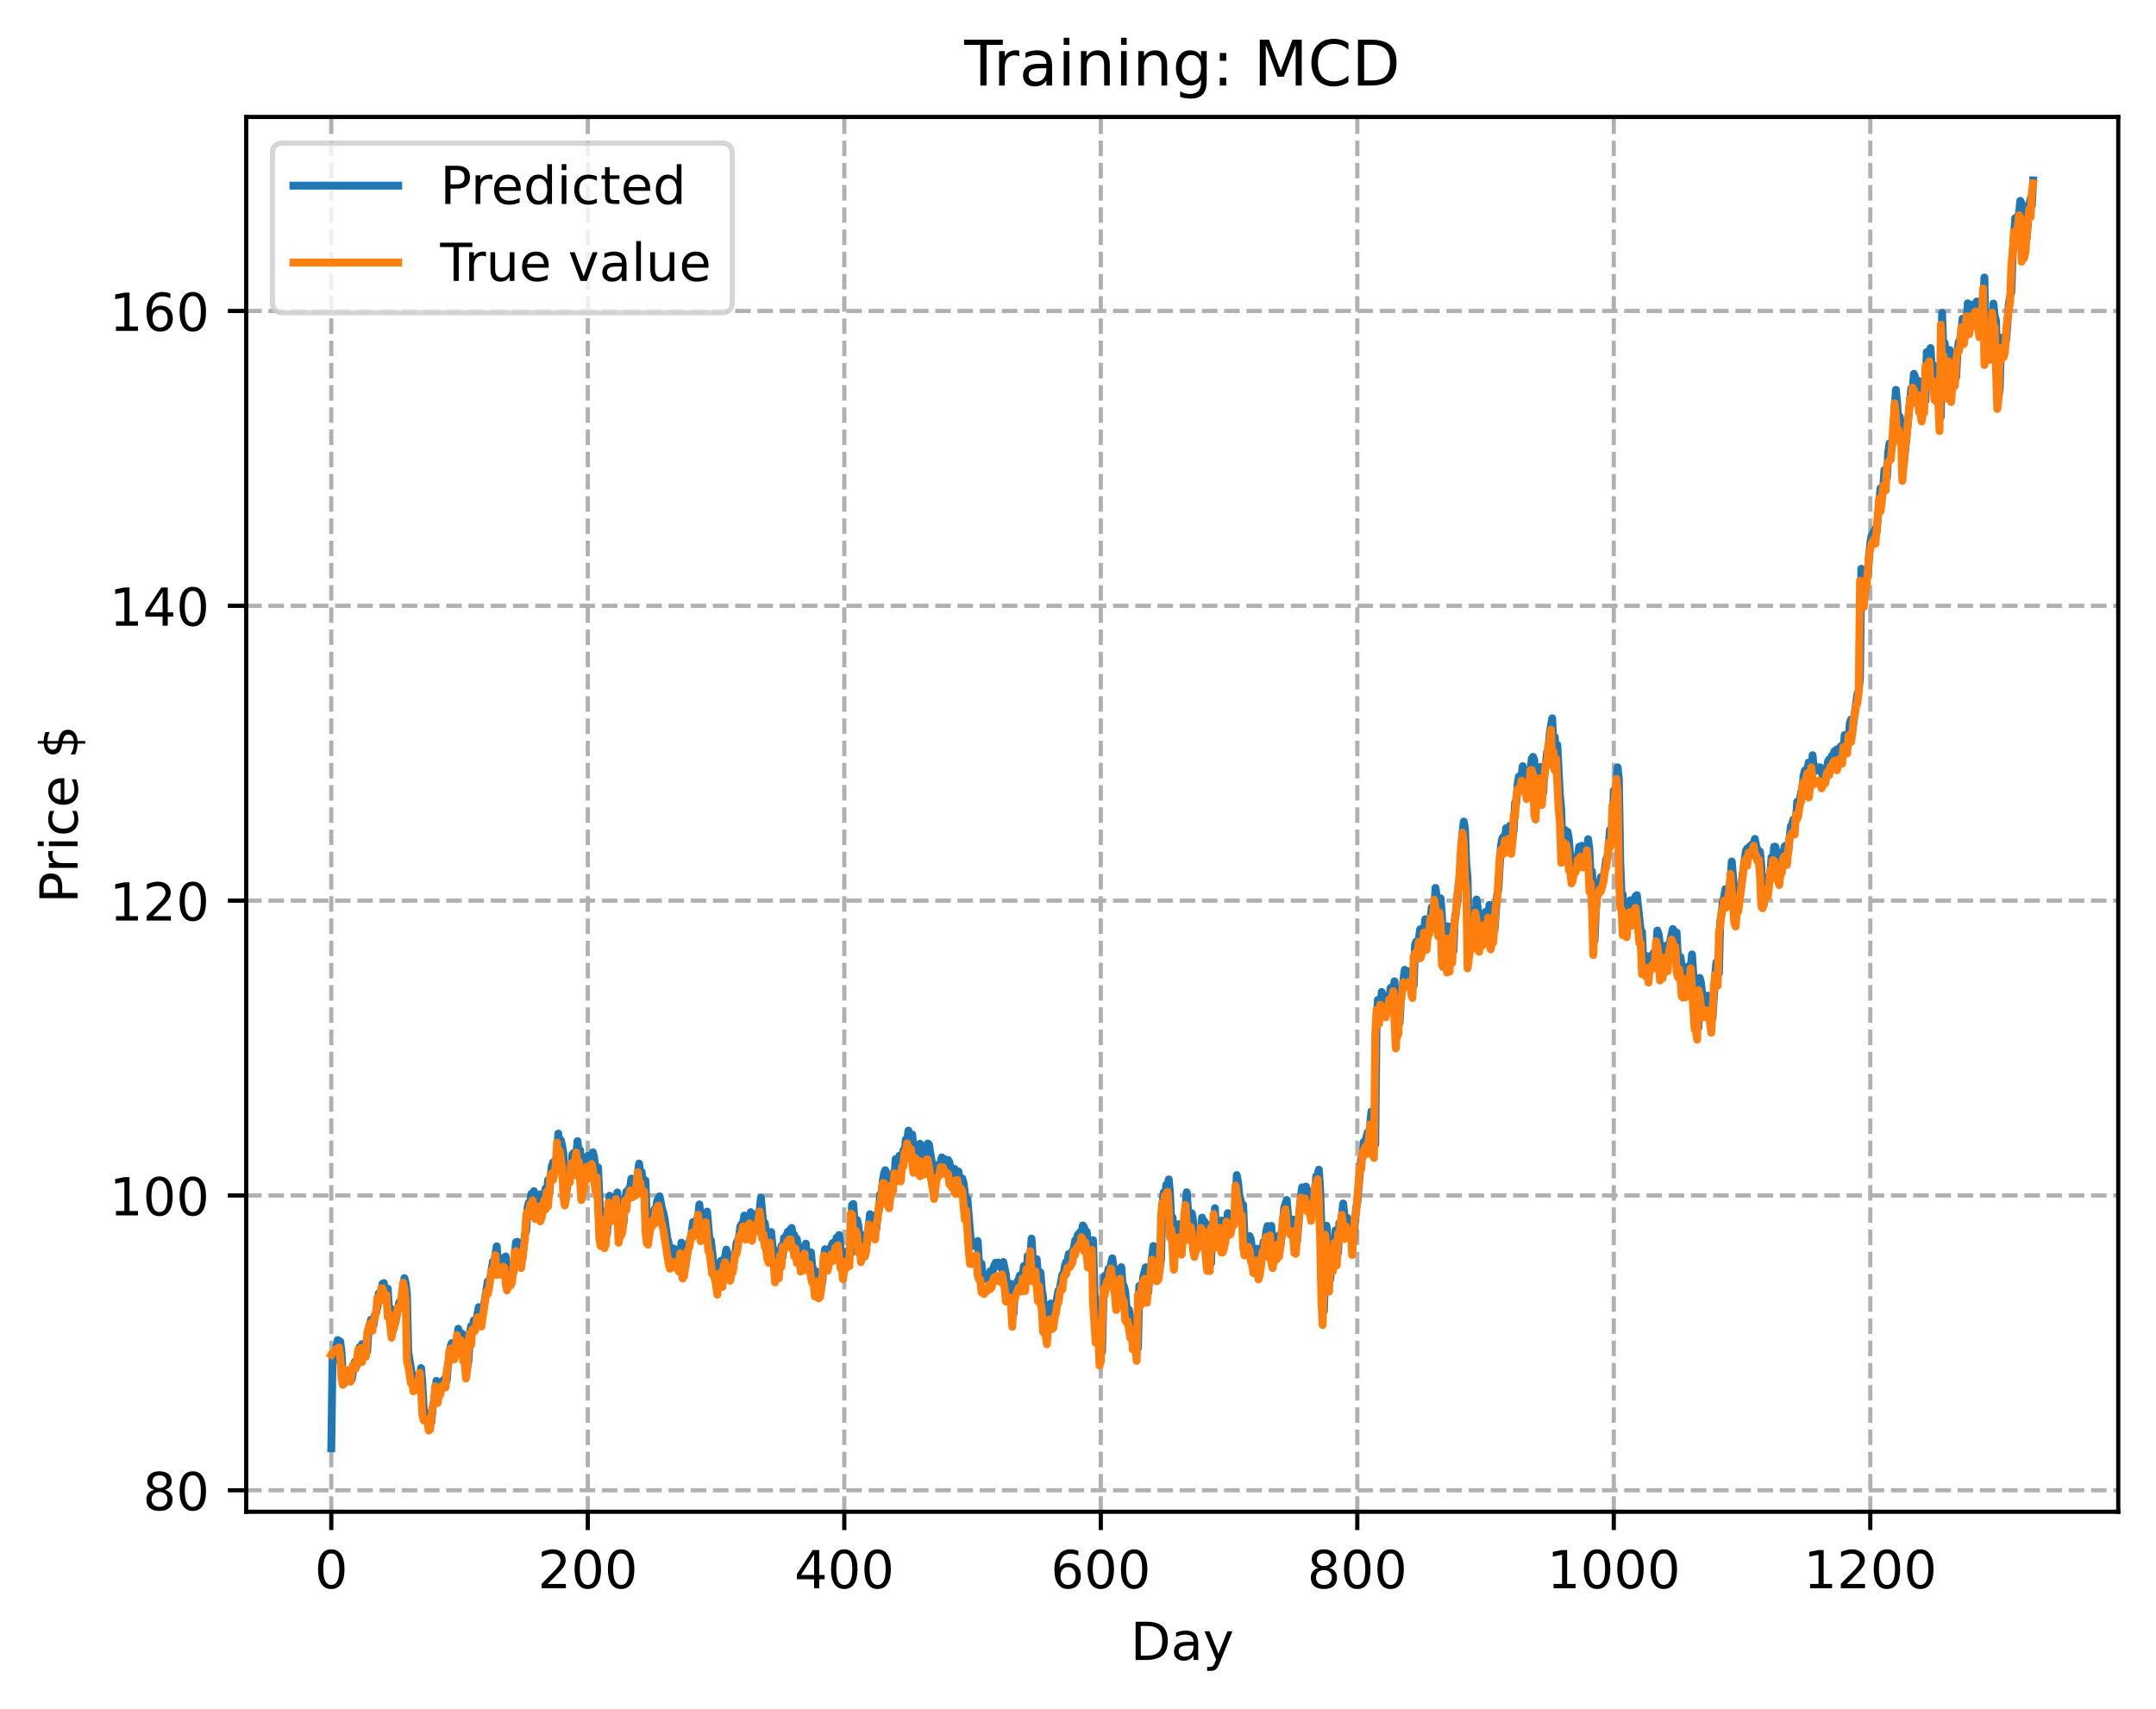 <?xml version="1.0" encoding="utf-8" standalone="no"?>
<!DOCTYPE svg PUBLIC "-//W3C//DTD SVG 1.1//EN"
  "http://www.w3.org/Graphics/SVG/1.1/DTD/svg11.dtd">
<!-- Created with matplotlib (https://matplotlib.org/) -->
<svg height="325.986pt" version="1.1" viewBox="0 0 411.286 325.986" width="411.286pt" xmlns="http://www.w3.org/2000/svg" xmlns:xlink="http://www.w3.org/1999/xlink">
 <defs>
  <style type="text/css">
*{stroke-linecap:butt;stroke-linejoin:round;}
  </style>
 </defs>
 <g id="figure_1">
  <g id="patch_1">
   <path d="M 0 325.986 
L 411.286 325.986 
L 411.286 0 
L 0 0 
z
" style="fill:#ffffff;"/>
  </g>
  <g id="axes_1">
   <g id="patch_2">
    <path d="M 46.966 288.43 
L 404.086 288.43 
L 404.086 22.318 
L 46.966 22.318 
z
" style="fill:#ffffff;"/>
   </g>
   <g id="matplotlib.axis_1">
    <g id="xtick_1">
     <g id="line2d_1">
      <path clip-path="url(#p633942b98f)" d="M 63.198 288.43 
L 63.198 22.318 
" style="fill:none;stroke:#b0b0b0;stroke-dasharray:2.96,1.28;stroke-dashoffset:0;stroke-width:0.8;"/>
     </g>
     <g id="line2d_2">
      <defs>
       <path d="M 0 0 
L 0 3.5 
" id="m061dcab5fd" style="stroke:#000000;stroke-width:0.8;"/>
      </defs>
      <g>
       <use style="stroke:#000000;stroke-width:0.8;" x="63.198" xlink:href="#m061dcab5fd" y="288.43"/>
      </g>
     </g>
     <g id="text_1">
      <!-- 0 -->
      <defs>
       <path d="M 31.781 66.406 
Q 24.172 66.406 20.328 58.906 
Q 16.5 51.422 16.5 36.375 
Q 16.5 21.391 20.328 13.891 
Q 24.172 6.391 31.781 6.391 
Q 39.453 6.391 43.281 13.891 
Q 47.125 21.391 47.125 36.375 
Q 47.125 51.422 43.281 58.906 
Q 39.453 66.406 31.781 66.406 
z
M 31.781 74.219 
Q 44.047 74.219 50.516 64.516 
Q 56.984 54.828 56.984 36.375 
Q 56.984 17.969 50.516 8.266 
Q 44.047 -1.422 31.781 -1.422 
Q 19.531 -1.422 13.062 8.266 
Q 6.594 17.969 6.594 36.375 
Q 6.594 54.828 13.062 64.516 
Q 19.531 74.219 31.781 74.219 
z
" id="DejaVuSans-48"/>
      </defs>
      <g transform="translate(60.017 303.029)scale(0.1 -0.1)">
       <use xlink:href="#DejaVuSans-48"/>
      </g>
     </g>
    </g>
    <g id="xtick_2">
     <g id="line2d_3">
      <path clip-path="url(#p633942b98f)" d="M 112.129 288.43 
L 112.129 22.318 
" style="fill:none;stroke:#b0b0b0;stroke-dasharray:2.96,1.28;stroke-dashoffset:0;stroke-width:0.8;"/>
     </g>
     <g id="line2d_4">
      <g>
       <use style="stroke:#000000;stroke-width:0.8;" x="112.129" xlink:href="#m061dcab5fd" y="288.43"/>
      </g>
     </g>
     <g id="text_2">
      <!-- 200 -->
      <defs>
       <path d="M 19.188 8.297 
L 53.609 8.297 
L 53.609 0 
L 7.328 0 
L 7.328 8.297 
Q 12.938 14.109 22.625 23.891 
Q 32.328 33.688 34.812 36.531 
Q 39.547 41.844 41.422 45.531 
Q 43.312 49.219 43.312 52.781 
Q 43.312 58.594 39.234 62.25 
Q 35.156 65.922 28.609 65.922 
Q 23.969 65.922 18.812 64.312 
Q 13.672 62.703 7.812 59.422 
L 7.812 69.391 
Q 13.766 71.781 18.938 73 
Q 24.125 74.219 28.422 74.219 
Q 39.75 74.219 46.484 68.547 
Q 53.219 62.891 53.219 53.422 
Q 53.219 48.922 51.531 44.891 
Q 49.859 40.875 45.406 35.406 
Q 44.188 33.984 37.641 27.219 
Q 31.109 20.453 19.188 8.297 
z
" id="DejaVuSans-50"/>
      </defs>
      <g transform="translate(102.585 303.029)scale(0.1 -0.1)">
       <use xlink:href="#DejaVuSans-50"/>
       <use x="63.623" xlink:href="#DejaVuSans-48"/>
       <use x="127.246" xlink:href="#DejaVuSans-48"/>
      </g>
     </g>
    </g>
    <g id="xtick_3">
     <g id="line2d_5">
      <path clip-path="url(#p633942b98f)" d="M 161.06 288.43 
L 161.06 22.318 
" style="fill:none;stroke:#b0b0b0;stroke-dasharray:2.96,1.28;stroke-dashoffset:0;stroke-width:0.8;"/>
     </g>
     <g id="line2d_6">
      <g>
       <use style="stroke:#000000;stroke-width:0.8;" x="161.06" xlink:href="#m061dcab5fd" y="288.43"/>
      </g>
     </g>
     <g id="text_3">
      <!-- 400 -->
      <defs>
       <path d="M 37.797 64.312 
L 12.891 25.391 
L 37.797 25.391 
z
M 35.203 72.906 
L 47.609 72.906 
L 47.609 25.391 
L 58.016 25.391 
L 58.016 17.188 
L 47.609 17.188 
L 47.609 0 
L 37.797 0 
L 37.797 17.188 
L 4.891 17.188 
L 4.891 26.703 
z
" id="DejaVuSans-52"/>
      </defs>
      <g transform="translate(151.516 303.029)scale(0.1 -0.1)">
       <use xlink:href="#DejaVuSans-52"/>
       <use x="63.623" xlink:href="#DejaVuSans-48"/>
       <use x="127.246" xlink:href="#DejaVuSans-48"/>
      </g>
     </g>
    </g>
    <g id="xtick_4">
     <g id="line2d_7">
      <path clip-path="url(#p633942b98f)" d="M 209.99 288.43 
L 209.99 22.318 
" style="fill:none;stroke:#b0b0b0;stroke-dasharray:2.96,1.28;stroke-dashoffset:0;stroke-width:0.8;"/>
     </g>
     <g id="line2d_8">
      <g>
       <use style="stroke:#000000;stroke-width:0.8;" x="209.99" xlink:href="#m061dcab5fd" y="288.43"/>
      </g>
     </g>
     <g id="text_4">
      <!-- 600 -->
      <defs>
       <path d="M 33.016 40.375 
Q 26.375 40.375 22.484 35.828 
Q 18.609 31.297 18.609 23.391 
Q 18.609 15.531 22.484 10.953 
Q 26.375 6.391 33.016 6.391 
Q 39.656 6.391 43.531 10.953 
Q 47.406 15.531 47.406 23.391 
Q 47.406 31.297 43.531 35.828 
Q 39.656 40.375 33.016 40.375 
z
M 52.594 71.297 
L 52.594 62.312 
Q 48.875 64.062 45.094 64.984 
Q 41.312 65.922 37.594 65.922 
Q 27.828 65.922 22.672 59.328 
Q 17.531 52.734 16.797 39.406 
Q 19.672 43.656 24.016 45.922 
Q 28.375 48.188 33.594 48.188 
Q 44.578 48.188 50.953 41.516 
Q 57.328 34.859 57.328 23.391 
Q 57.328 12.156 50.688 5.359 
Q 44.047 -1.422 33.016 -1.422 
Q 20.359 -1.422 13.672 8.266 
Q 6.984 17.969 6.984 36.375 
Q 6.984 53.656 15.188 63.938 
Q 23.391 74.219 37.203 74.219 
Q 40.922 74.219 44.703 73.484 
Q 48.484 72.75 52.594 71.297 
z
" id="DejaVuSans-54"/>
      </defs>
      <g transform="translate(200.446 303.029)scale(0.1 -0.1)">
       <use xlink:href="#DejaVuSans-54"/>
       <use x="63.623" xlink:href="#DejaVuSans-48"/>
       <use x="127.246" xlink:href="#DejaVuSans-48"/>
      </g>
     </g>
    </g>
    <g id="xtick_5">
     <g id="line2d_9">
      <path clip-path="url(#p633942b98f)" d="M 258.921 288.43 
L 258.921 22.318 
" style="fill:none;stroke:#b0b0b0;stroke-dasharray:2.96,1.28;stroke-dashoffset:0;stroke-width:0.8;"/>
     </g>
     <g id="line2d_10">
      <g>
       <use style="stroke:#000000;stroke-width:0.8;" x="258.921" xlink:href="#m061dcab5fd" y="288.43"/>
      </g>
     </g>
     <g id="text_5">
      <!-- 800 -->
      <defs>
       <path d="M 31.781 34.625 
Q 24.75 34.625 20.719 30.859 
Q 16.703 27.094 16.703 20.516 
Q 16.703 13.922 20.719 10.156 
Q 24.75 6.391 31.781 6.391 
Q 38.812 6.391 42.859 10.172 
Q 46.922 13.969 46.922 20.516 
Q 46.922 27.094 42.891 30.859 
Q 38.875 34.625 31.781 34.625 
z
M 21.922 38.812 
Q 15.578 40.375 12.031 44.719 
Q 8.5 49.078 8.5 55.328 
Q 8.5 64.062 14.719 69.141 
Q 20.953 74.219 31.781 74.219 
Q 42.672 74.219 48.875 69.141 
Q 55.078 64.062 55.078 55.328 
Q 55.078 49.078 51.531 44.719 
Q 48 40.375 41.703 38.812 
Q 48.828 37.156 52.797 32.312 
Q 56.781 27.484 56.781 20.516 
Q 56.781 9.906 50.312 4.234 
Q 43.844 -1.422 31.781 -1.422 
Q 19.734 -1.422 13.25 4.234 
Q 6.781 9.906 6.781 20.516 
Q 6.781 27.484 10.781 32.312 
Q 14.797 37.156 21.922 38.812 
z
M 18.312 54.391 
Q 18.312 48.734 21.844 45.562 
Q 25.391 42.391 31.781 42.391 
Q 38.141 42.391 41.719 45.562 
Q 45.312 48.734 45.312 54.391 
Q 45.312 60.062 41.719 63.234 
Q 38.141 66.406 31.781 66.406 
Q 25.391 66.406 21.844 63.234 
Q 18.312 60.062 18.312 54.391 
z
" id="DejaVuSans-56"/>
      </defs>
      <g transform="translate(249.377 303.029)scale(0.1 -0.1)">
       <use xlink:href="#DejaVuSans-56"/>
       <use x="63.623" xlink:href="#DejaVuSans-48"/>
       <use x="127.246" xlink:href="#DejaVuSans-48"/>
      </g>
     </g>
    </g>
    <g id="xtick_6">
     <g id="line2d_11">
      <path clip-path="url(#p633942b98f)" d="M 307.851 288.43 
L 307.851 22.318 
" style="fill:none;stroke:#b0b0b0;stroke-dasharray:2.96,1.28;stroke-dashoffset:0;stroke-width:0.8;"/>
     </g>
     <g id="line2d_12">
      <g>
       <use style="stroke:#000000;stroke-width:0.8;" x="307.851" xlink:href="#m061dcab5fd" y="288.43"/>
      </g>
     </g>
     <g id="text_6">
      <!-- 1000 -->
      <defs>
       <path d="M 12.406 8.297 
L 28.516 8.297 
L 28.516 63.922 
L 10.984 60.406 
L 10.984 69.391 
L 28.422 72.906 
L 38.281 72.906 
L 38.281 8.297 
L 54.391 8.297 
L 54.391 0 
L 12.406 0 
z
" id="DejaVuSans-49"/>
      </defs>
      <g transform="translate(295.126 303.029)scale(0.1 -0.1)">
       <use xlink:href="#DejaVuSans-49"/>
       <use x="63.623" xlink:href="#DejaVuSans-48"/>
       <use x="127.246" xlink:href="#DejaVuSans-48"/>
       <use x="190.869" xlink:href="#DejaVuSans-48"/>
      </g>
     </g>
    </g>
    <g id="xtick_7">
     <g id="line2d_13">
      <path clip-path="url(#p633942b98f)" d="M 356.782 288.43 
L 356.782 22.318 
" style="fill:none;stroke:#b0b0b0;stroke-dasharray:2.96,1.28;stroke-dashoffset:0;stroke-width:0.8;"/>
     </g>
     <g id="line2d_14">
      <g>
       <use style="stroke:#000000;stroke-width:0.8;" x="356.782" xlink:href="#m061dcab5fd" y="288.43"/>
      </g>
     </g>
     <g id="text_7">
      <!-- 1200 -->
      <g transform="translate(344.057 303.029)scale(0.1 -0.1)">
       <use xlink:href="#DejaVuSans-49"/>
       <use x="63.623" xlink:href="#DejaVuSans-50"/>
       <use x="127.246" xlink:href="#DejaVuSans-48"/>
       <use x="190.869" xlink:href="#DejaVuSans-48"/>
      </g>
     </g>
    </g>
    <g id="text_8">
     <!-- Day -->
     <defs>
      <path d="M 19.672 64.797 
L 19.672 8.109 
L 31.594 8.109 
Q 46.688 8.109 53.688 14.938 
Q 60.688 21.781 60.688 36.531 
Q 60.688 51.172 53.688 57.984 
Q 46.688 64.797 31.594 64.797 
z
M 9.812 72.906 
L 30.078 72.906 
Q 51.266 72.906 61.172 64.094 
Q 71.094 55.281 71.094 36.531 
Q 71.094 17.672 61.125 8.828 
Q 51.172 0 30.078 0 
L 9.812 0 
z
" id="DejaVuSans-68"/>
      <path d="M 34.281 27.484 
Q 23.391 27.484 19.188 25 
Q 14.984 22.516 14.984 16.5 
Q 14.984 11.719 18.141 8.906 
Q 21.297 6.109 26.703 6.109 
Q 34.188 6.109 38.703 11.406 
Q 43.219 16.703 43.219 25.484 
L 43.219 27.484 
z
M 52.203 31.203 
L 52.203 0 
L 43.219 0 
L 43.219 8.297 
Q 40.141 3.328 35.547 0.953 
Q 30.953 -1.422 24.312 -1.422 
Q 15.922 -1.422 10.953 3.297 
Q 6 8.016 6 15.922 
Q 6 25.141 12.172 29.828 
Q 18.359 34.516 30.609 34.516 
L 43.219 34.516 
L 43.219 35.406 
Q 43.219 41.609 39.141 45 
Q 35.062 48.391 27.688 48.391 
Q 23 48.391 18.547 47.266 
Q 14.109 46.141 10.016 43.891 
L 10.016 52.203 
Q 14.938 54.109 19.578 55.047 
Q 24.219 56 28.609 56 
Q 40.484 56 46.344 49.844 
Q 52.203 43.703 52.203 31.203 
z
" id="DejaVuSans-97"/>
      <path d="M 32.172 -5.078 
Q 28.375 -14.844 24.75 -17.812 
Q 21.141 -20.797 15.094 -20.797 
L 7.906 -20.797 
L 7.906 -13.281 
L 13.188 -13.281 
Q 16.891 -13.281 18.938 -11.516 
Q 21 -9.766 23.484 -3.219 
L 25.094 0.875 
L 2.984 54.688 
L 12.5 54.688 
L 29.594 11.922 
L 46.688 54.688 
L 56.203 54.688 
z
" id="DejaVuSans-121"/>
     </defs>
     <g transform="translate(215.652 316.707)scale(0.1 -0.1)">
      <use xlink:href="#DejaVuSans-68"/>
      <use x="77.002" xlink:href="#DejaVuSans-97"/>
      <use x="138.281" xlink:href="#DejaVuSans-121"/>
     </g>
    </g>
   </g>
   <g id="matplotlib.axis_2">
    <g id="ytick_1">
     <g id="line2d_15">
      <path clip-path="url(#p633942b98f)" d="M 46.966 284.336 
L 404.086 284.336 
" style="fill:none;stroke:#b0b0b0;stroke-dasharray:2.96,1.28;stroke-dashoffset:0;stroke-width:0.8;"/>
     </g>
     <g id="line2d_16">
      <defs>
       <path d="M 0 0 
L -3.5 0 
" id="mfa29bcea5c" style="stroke:#000000;stroke-width:0.8;"/>
      </defs>
      <g>
       <use style="stroke:#000000;stroke-width:0.8;" x="46.966" xlink:href="#mfa29bcea5c" y="284.336"/>
      </g>
     </g>
     <g id="text_9">
      <!-- 80 -->
      <g transform="translate(27.241 288.135)scale(0.1 -0.1)">
       <use xlink:href="#DejaVuSans-56"/>
       <use x="63.623" xlink:href="#DejaVuSans-48"/>
      </g>
     </g>
    </g>
    <g id="ytick_2">
     <g id="line2d_17">
      <path clip-path="url(#p633942b98f)" d="M 46.966 228.084 
L 404.086 228.084 
" style="fill:none;stroke:#b0b0b0;stroke-dasharray:2.96,1.28;stroke-dashoffset:0;stroke-width:0.8;"/>
     </g>
     <g id="line2d_18">
      <g>
       <use style="stroke:#000000;stroke-width:0.8;" x="46.966" xlink:href="#mfa29bcea5c" y="228.084"/>
      </g>
     </g>
     <g id="text_10">
      <!-- 100 -->
      <g transform="translate(20.878 231.884)scale(0.1 -0.1)">
       <use xlink:href="#DejaVuSans-49"/>
       <use x="63.623" xlink:href="#DejaVuSans-48"/>
       <use x="127.246" xlink:href="#DejaVuSans-48"/>
      </g>
     </g>
    </g>
    <g id="ytick_3">
     <g id="line2d_19">
      <path clip-path="url(#p633942b98f)" d="M 46.966 171.833 
L 404.086 171.833 
" style="fill:none;stroke:#b0b0b0;stroke-dasharray:2.96,1.28;stroke-dashoffset:0;stroke-width:0.8;"/>
     </g>
     <g id="line2d_20">
      <g>
       <use style="stroke:#000000;stroke-width:0.8;" x="46.966" xlink:href="#mfa29bcea5c" y="171.833"/>
      </g>
     </g>
     <g id="text_11">
      <!-- 120 -->
      <g transform="translate(20.878 175.632)scale(0.1 -0.1)">
       <use xlink:href="#DejaVuSans-49"/>
       <use x="63.623" xlink:href="#DejaVuSans-50"/>
       <use x="127.246" xlink:href="#DejaVuSans-48"/>
      </g>
     </g>
    </g>
    <g id="ytick_4">
     <g id="line2d_21">
      <path clip-path="url(#p633942b98f)" d="M 46.966 115.581 
L 404.086 115.581 
" style="fill:none;stroke:#b0b0b0;stroke-dasharray:2.96,1.28;stroke-dashoffset:0;stroke-width:0.8;"/>
     </g>
     <g id="line2d_22">
      <g>
       <use style="stroke:#000000;stroke-width:0.8;" x="46.966" xlink:href="#mfa29bcea5c" y="115.581"/>
      </g>
     </g>
     <g id="text_12">
      <!-- 140 -->
      <g transform="translate(20.878 119.381)scale(0.1 -0.1)">
       <use xlink:href="#DejaVuSans-49"/>
       <use x="63.623" xlink:href="#DejaVuSans-52"/>
       <use x="127.246" xlink:href="#DejaVuSans-48"/>
      </g>
     </g>
    </g>
    <g id="ytick_5">
     <g id="line2d_23">
      <path clip-path="url(#p633942b98f)" d="M 46.966 59.33 
L 404.086 59.33 
" style="fill:none;stroke:#b0b0b0;stroke-dasharray:2.96,1.28;stroke-dashoffset:0;stroke-width:0.8;"/>
     </g>
     <g id="line2d_24">
      <g>
       <use style="stroke:#000000;stroke-width:0.8;" x="46.966" xlink:href="#mfa29bcea5c" y="59.33"/>
      </g>
     </g>
     <g id="text_13">
      <!-- 160 -->
      <g transform="translate(20.878 63.129)scale(0.1 -0.1)">
       <use xlink:href="#DejaVuSans-49"/>
       <use x="63.623" xlink:href="#DejaVuSans-54"/>
       <use x="127.246" xlink:href="#DejaVuSans-48"/>
      </g>
     </g>
    </g>
    <g id="text_14">
     <!-- Price $ -->
     <defs>
      <path d="M 19.672 64.797 
L 19.672 37.406 
L 32.078 37.406 
Q 38.969 37.406 42.719 40.969 
Q 46.484 44.531 46.484 51.125 
Q 46.484 57.672 42.719 61.234 
Q 38.969 64.797 32.078 64.797 
z
M 9.812 72.906 
L 32.078 72.906 
Q 44.344 72.906 50.609 67.359 
Q 56.891 61.812 56.891 51.125 
Q 56.891 40.328 50.609 34.812 
Q 44.344 29.297 32.078 29.297 
L 19.672 29.297 
L 19.672 0 
L 9.812 0 
z
" id="DejaVuSans-80"/>
      <path d="M 41.109 46.297 
Q 39.594 47.172 37.812 47.578 
Q 36.031 48 33.891 48 
Q 26.266 48 22.188 43.047 
Q 18.109 38.094 18.109 28.812 
L 18.109 0 
L 9.078 0 
L 9.078 54.688 
L 18.109 54.688 
L 18.109 46.188 
Q 20.953 51.172 25.484 53.578 
Q 30.031 56 36.531 56 
Q 37.453 56 38.578 55.875 
Q 39.703 55.766 41.062 55.516 
z
" id="DejaVuSans-114"/>
      <path d="M 9.422 54.688 
L 18.406 54.688 
L 18.406 0 
L 9.422 0 
z
M 9.422 75.984 
L 18.406 75.984 
L 18.406 64.594 
L 9.422 64.594 
z
" id="DejaVuSans-105"/>
      <path d="M 48.781 52.594 
L 48.781 44.188 
Q 44.969 46.297 41.141 47.344 
Q 37.312 48.391 33.406 48.391 
Q 24.656 48.391 19.812 42.844 
Q 14.984 37.312 14.984 27.297 
Q 14.984 17.281 19.812 11.734 
Q 24.656 6.203 33.406 6.203 
Q 37.312 6.203 41.141 7.25 
Q 44.969 8.297 48.781 10.406 
L 48.781 2.094 
Q 45.016 0.344 40.984 -0.531 
Q 36.969 -1.422 32.422 -1.422 
Q 20.062 -1.422 12.781 6.344 
Q 5.516 14.109 5.516 27.297 
Q 5.516 40.672 12.859 48.328 
Q 20.219 56 33.016 56 
Q 37.156 56 41.109 55.141 
Q 45.062 54.297 48.781 52.594 
z
" id="DejaVuSans-99"/>
      <path d="M 56.203 29.594 
L 56.203 25.203 
L 14.891 25.203 
Q 15.484 15.922 20.484 11.062 
Q 25.484 6.203 34.422 6.203 
Q 39.594 6.203 44.453 7.469 
Q 49.312 8.734 54.109 11.281 
L 54.109 2.781 
Q 49.266 0.734 44.188 -0.344 
Q 39.109 -1.422 33.891 -1.422 
Q 20.797 -1.422 13.156 6.188 
Q 5.516 13.812 5.516 26.812 
Q 5.516 40.234 12.766 48.109 
Q 20.016 56 32.328 56 
Q 43.359 56 49.781 48.891 
Q 56.203 41.797 56.203 29.594 
z
M 47.219 32.234 
Q 47.125 39.594 43.094 43.984 
Q 39.062 48.391 32.422 48.391 
Q 24.906 48.391 20.391 44.141 
Q 15.875 39.891 15.188 32.172 
z
" id="DejaVuSans-101"/>
      <path id="DejaVuSans-32"/>
      <path d="M 33.797 -14.703 
L 28.906 -14.703 
L 28.859 0 
Q 23.734 0.094 18.609 1.188 
Q 13.484 2.297 8.297 4.5 
L 8.297 13.281 
Q 13.281 10.156 18.375 8.562 
Q 23.484 6.984 28.906 6.938 
L 28.906 29.203 
Q 18.109 30.953 13.203 35.156 
Q 8.297 39.359 8.297 46.688 
Q 8.297 54.641 13.625 59.219 
Q 18.953 63.812 28.906 64.5 
L 28.906 75.984 
L 33.797 75.984 
L 33.797 64.656 
Q 38.328 64.453 42.578 63.688 
Q 46.828 62.938 50.875 61.625 
L 50.875 53.078 
Q 46.828 55.125 42.547 56.25 
Q 38.281 57.375 33.797 57.562 
L 33.797 36.719 
Q 44.875 35.016 50.094 30.609 
Q 55.328 26.219 55.328 18.609 
Q 55.328 10.359 49.781 5.594 
Q 44.234 0.828 33.797 0.094 
z
M 28.906 37.594 
L 28.906 57.625 
Q 23.25 56.984 20.266 54.391 
Q 17.281 51.812 17.281 47.516 
Q 17.281 43.312 20.031 40.969 
Q 22.797 38.625 28.906 37.594 
z
M 33.797 28.219 
L 33.797 7.078 
Q 39.984 7.906 43.141 10.594 
Q 46.297 13.281 46.297 17.672 
Q 46.297 21.969 43.281 24.5 
Q 40.281 27.047 33.797 28.219 
z
" id="DejaVuSans-36"/>
     </defs>
     <g transform="translate(14.798 172.342)rotate(-90)scale(0.1 -0.1)">
      <use xlink:href="#DejaVuSans-80"/>
      <use x="58.553" xlink:href="#DejaVuSans-114"/>
      <use x="99.666" xlink:href="#DejaVuSans-105"/>
      <use x="127.449" xlink:href="#DejaVuSans-99"/>
      <use x="182.43" xlink:href="#DejaVuSans-101"/>
      <use x="243.953" xlink:href="#DejaVuSans-32"/>
      <use x="275.74" xlink:href="#DejaVuSans-36"/>
     </g>
    </g>
   </g>
   <g id="line2d_25">
    <path clip-path="url(#p633942b98f)" d="M 63.198 276.334 
L 63.443 258.866 
L 63.688 259.743 
L 64.422 255.677 
L 64.911 255.948 
L 65.156 258.039 
L 65.4 262.504 
L 65.645 263.971 
L 65.89 261.431 
L 66.134 262.078 
L 66.379 261.46 
L 66.868 262.969 
L 67.113 263.175 
L 67.602 259.953 
L 67.847 259.666 
L 68.091 260.474 
L 68.581 257.034 
L 68.825 257.854 
L 69.07 256.447 
L 69.315 258.756 
L 69.559 256.832 
L 69.804 257.901 
L 70.049 257.854 
L 70.293 253.732 
L 70.783 251.776 
L 71.027 251.946 
L 71.272 252.8 
L 71.517 250.863 
L 71.761 250.455 
L 72.006 249.306 
L 72.251 246.778 
L 72.495 247.259 
L 72.74 246.468 
L 72.984 244.918 
L 73.229 244.799 
L 73.474 246.892 
L 73.718 246.019 
L 73.963 245.854 
L 74.208 249.902 
L 74.452 249.574 
L 74.942 253.932 
L 75.186 252.273 
L 75.431 252.352 
L 76.165 248.458 
L 76.41 248.596 
L 76.654 248.197 
L 77.144 243.863 
L 77.388 244.834 
L 77.633 247.017 
L 77.878 257.915 
L 78.611 262.417 
L 78.856 262.582 
L 79.101 264.249 
L 79.345 264.034 
L 79.835 263.963 
L 80.324 261.023 
L 80.569 263.835 
L 80.813 268.625 
L 81.058 269.81 
L 81.303 269.608 
L 81.547 270.207 
L 81.792 270.138 
L 82.037 271.712 
L 82.281 271.389 
L 82.526 268.699 
L 83.015 266.382 
L 83.26 263.45 
L 83.749 266.28 
L 83.994 264.711 
L 84.239 264.858 
L 84.483 263.403 
L 84.728 263.209 
L 84.972 262.834 
L 85.217 263.441 
L 85.462 260.385 
L 85.706 259.604 
L 85.951 256.882 
L 86.196 256.244 
L 86.44 256.869 
L 86.685 257.165 
L 86.93 258.363 
L 87.419 253.511 
L 87.664 255.424 
L 88.153 254.436 
L 88.642 257.885 
L 88.887 258.555 
L 89.132 260.895 
L 89.376 259.627 
L 89.621 254.452 
L 89.866 253.009 
L 90.11 254.315 
L 90.355 251.958 
L 90.599 252.12 
L 90.844 252.02 
L 91.333 249.387 
L 91.578 249.909 
L 91.823 249.827 
L 92.067 250.607 
L 93.046 244.487 
L 93.291 244.74 
L 93.535 243.865 
L 94.025 240.678 
L 94.269 240.937 
L 94.759 237.794 
L 95.003 241.233 
L 95.248 240.464 
L 95.493 240.264 
L 95.737 241.403 
L 95.982 240.861 
L 96.227 239.877 
L 96.471 239.727 
L 96.96 244.049 
L 97.205 243.418 
L 97.45 243.359 
L 97.939 242.751 
L 98.428 236.995 
L 98.673 236.92 
L 98.918 238.018 
L 99.162 237.332 
L 99.652 240.246 
L 100.141 235.378 
L 100.386 234.878 
L 100.63 230.451 
L 100.875 229.471 
L 101.12 229.891 
L 101.364 227.766 
L 101.609 228.377 
L 101.854 227.268 
L 102.098 229.786 
L 102.343 230.538 
L 102.587 229.433 
L 102.832 229.488 
L 103.077 227.862 
L 103.321 231.273 
L 103.811 229.284 
L 104.055 226.765 
L 104.3 228.384 
L 104.545 225.164 
L 104.789 227.9 
L 105.034 224.324 
L 105.279 222.44 
L 105.523 221.751 
L 105.768 222.933 
L 106.257 220.268 
L 106.502 216.282 
L 106.747 219.542 
L 106.991 217.523 
L 107.236 218.573 
L 107.481 220.166 
L 107.725 225.976 
L 107.97 227.47 
L 108.215 226.611 
L 108.459 223.411 
L 108.704 223.256 
L 108.948 223.613 
L 109.193 220.239 
L 109.438 219.977 
L 109.682 221.974 
L 109.927 220.257 
L 110.172 217.704 
L 110.416 220.487 
L 110.661 219.43 
L 111.15 226.88 
L 111.395 225.563 
L 111.64 224.976 
L 112.129 220.523 
L 112.374 222.518 
L 112.863 221.79 
L 113.108 219.846 
L 113.352 220.947 
L 113.842 225.165 
L 114.086 222.709 
L 114.575 233.579 
L 114.82 235.177 
L 115.065 232.433 
L 115.309 231.219 
L 115.554 235.92 
L 115.799 235.402 
L 116.288 228.14 
L 116.533 231.317 
L 116.777 231.489 
L 117.022 229.647 
L 117.267 230.955 
L 117.511 230.256 
L 117.756 227.511 
L 118.001 229.975 
L 118.245 235.607 
L 118.49 234.663 
L 118.735 234.307 
L 118.979 233.088 
L 119.224 229.329 
L 119.469 227.373 
L 119.713 228.884 
L 119.958 226.805 
L 120.203 226.507 
L 120.447 224.882 
L 120.692 226.08 
L 120.936 226.436 
L 121.426 225.725 
L 121.915 221.993 
L 122.16 223.994 
L 122.404 223.587 
L 122.649 225.653 
L 122.894 225.571 
L 123.138 225.231 
L 123.383 232.559 
L 123.628 234.988 
L 123.872 235.191 
L 124.362 231.793 
L 124.606 232.309 
L 124.851 230.756 
L 125.096 231.364 
L 125.34 229.15 
L 125.83 228.249 
L 126.319 230.788 
L 126.563 231.417 
L 126.808 232.722 
L 127.297 236.172 
L 127.787 238.16 
L 128.031 240.185 
L 128.521 238.203 
L 128.765 239.356 
L 129.01 238.875 
L 129.255 239.409 
L 129.499 239.395 
L 129.744 240.592 
L 129.989 237.086 
L 130.233 240.546 
L 130.478 241.948 
L 130.723 241.606 
L 131.457 237.018 
L 131.701 236.448 
L 131.946 235.122 
L 132.191 233.165 
L 132.435 233.916 
L 132.68 233.599 
L 132.924 232.645 
L 133.169 232.195 
L 133.414 229.795 
L 133.903 234.615 
L 134.392 232.369 
L 134.637 232.947 
L 134.882 231.17 
L 135.371 236.817 
L 135.616 236.629 
L 136.105 240.965 
L 136.35 240.95 
L 136.839 242.767 
L 137.084 244.682 
L 137.328 241.661 
L 137.573 240.529 
L 137.818 240.779 
L 138.062 243.552 
L 138.307 239.765 
L 138.551 238.41 
L 138.796 239.266 
L 139.041 241.342 
L 139.285 239.622 
L 139.53 241.774 
L 139.775 241.166 
L 140.264 239.139 
L 140.509 237.089 
L 140.753 236.747 
L 140.998 235.776 
L 141.243 233.916 
L 141.487 233.548 
L 141.732 233.445 
L 141.977 231.922 
L 142.466 234.503 
L 142.711 234.647 
L 143.2 231.265 
L 143.689 234.724 
L 143.934 232.627 
L 144.178 231.671 
L 144.423 232.884 
L 144.668 232.257 
L 144.912 230.848 
L 145.157 228.518 
L 145.646 233.929 
L 145.891 233.293 
L 146.136 235.153 
L 146.38 236.007 
L 146.625 237.914 
L 146.87 238.113 
L 147.114 235.059 
L 147.359 237.749 
L 147.848 239.109 
L 148.093 242.139 
L 148.338 241.469 
L 148.582 239.013 
L 148.827 241.622 
L 149.072 237.719 
L 149.316 239.785 
L 149.561 236.165 
L 149.806 236.333 
L 150.295 234.988 
L 150.539 234.874 
L 151.029 234.282 
L 151.273 236.126 
L 151.518 235.602 
L 151.763 237.568 
L 152.007 236.357 
L 152.252 238.552 
L 152.497 238.871 
L 152.741 237.95 
L 152.986 240.661 
L 153.72 237.269 
L 153.965 240.106 
L 154.209 239.947 
L 154.454 239.97 
L 154.699 238.938 
L 154.943 241.596 
L 155.188 242.379 
L 155.433 242.39 
L 155.677 245.065 
L 156.166 242.804 
L 156.411 245.452 
L 156.656 245.493 
L 156.9 244.345 
L 157.145 240.256 
L 157.39 238.337 
L 157.634 240.43 
L 157.879 239.293 
L 158.124 240.496 
L 158.368 238.634 
L 158.613 237.658 
L 158.858 237.15 
L 159.102 238.706 
L 159.347 238.275 
L 159.592 236.139 
L 159.836 236.013 
L 160.081 235.629 
L 160.57 239.953 
L 160.815 239.552 
L 161.06 241.837 
L 161.304 239.767 
L 161.549 239.684 
L 161.794 238.62 
L 162.038 238.462 
L 162.283 239.236 
L 162.527 229.937 
L 162.772 229.702 
L 163.017 233.128 
L 163.261 232.748 
L 163.506 232.769 
L 163.751 233.809 
L 163.995 236.702 
L 164.24 235.49 
L 164.485 238.907 
L 164.729 236.479 
L 165.219 237.791 
L 165.463 236.728 
L 165.953 231.66 
L 166.197 231.881 
L 166.442 233.027 
L 166.931 231.881 
L 167.176 234.517 
L 167.421 231.562 
L 167.665 230.96 
L 167.91 227.83 
L 168.154 228.13 
L 168.399 225.28 
L 168.644 223.877 
L 168.888 223.262 
L 169.378 226.366 
L 169.867 228.129 
L 170.356 223.801 
L 170.601 225.219 
L 170.846 221.14 
L 171.335 222.763 
L 171.58 220.486 
L 171.824 221.792 
L 172.069 222.346 
L 172.314 219.51 
L 172.558 219.932 
L 172.803 217.384 
L 173.048 217.728 
L 173.292 215.715 
L 173.782 218.986 
L 174.026 216.451 
L 174.271 219.686 
L 174.515 221.308 
L 174.76 218.627 
L 175.005 218.604 
L 175.249 219.614 
L 175.494 218.209 
L 175.739 221.044 
L 175.983 221.073 
L 176.228 221.299 
L 176.473 219.732 
L 176.717 220.692 
L 176.962 218.178 
L 177.207 218.338 
L 178.43 225.908 
L 178.919 222.258 
L 179.409 221.958 
L 179.653 220.819 
L 179.898 221.566 
L 180.142 221.097 
L 180.387 221.617 
L 180.876 221.317 
L 181.121 221.731 
L 181.366 223.717 
L 181.61 223.266 
L 181.855 223.961 
L 182.1 223.016 
L 182.344 225.954 
L 182.589 226.178 
L 182.834 223.499 
L 183.078 224.803 
L 183.323 224.994 
L 183.568 224.845 
L 183.812 225.673 
L 184.302 229.532 
L 184.546 228.7 
L 185.28 237.775 
L 185.525 237.745 
L 185.77 237.408 
L 186.014 237.532 
L 186.503 236.777 
L 186.748 240.672 
L 186.993 241.177 
L 187.237 241.093 
L 187.482 243.529 
L 187.727 243.607 
L 187.971 244.053 
L 188.216 243.606 
L 188.705 243.709 
L 188.95 242.505 
L 189.195 243.28 
L 189.684 241.411 
L 189.929 240.92 
L 190.173 241.546 
L 190.418 240.884 
L 190.663 241.244 
L 190.907 241.275 
L 191.152 242.223 
L 191.397 240.775 
L 191.886 243.179 
L 192.13 245.909 
L 192.375 244.823 
L 192.62 245.443 
L 192.864 244.949 
L 193.109 246.626 
L 193.354 250.628 
L 193.598 245.462 
L 193.843 245.393 
L 194.088 244.495 
L 194.332 244.103 
L 194.577 243.319 
L 194.822 243.693 
L 195.066 243.772 
L 195.311 241.552 
L 195.8 243.76 
L 196.045 239.624 
L 196.29 241.792 
L 196.534 240.538 
L 196.779 236.311 
L 197.024 240.216 
L 197.268 241.772 
L 197.513 242.201 
L 197.758 240.238 
L 198.247 245.673 
L 198.491 242.766 
L 198.736 245.933 
L 198.981 247.47 
L 199.225 251.617 
L 199.47 250.742 
L 199.959 253.595 
L 200.449 248.702 
L 200.693 250.669 
L 200.938 250.882 
L 201.183 250.083 
L 201.917 246.208 
L 202.161 246.013 
L 202.651 243.203 
L 202.895 243.183 
L 203.14 241.552 
L 203.385 240.773 
L 203.629 240.766 
L 203.874 239.244 
L 204.118 239.419 
L 204.363 239.249 
L 204.852 238.129 
L 205.097 236.649 
L 205.342 236.679 
L 205.586 235.631 
L 206.076 235.068 
L 206.32 235.235 
L 206.565 233.807 
L 206.81 234.165 
L 207.054 236.711 
L 207.299 234.973 
L 207.788 239.724 
L 208.033 238.384 
L 208.278 238.391 
L 208.522 236.619 
L 208.767 246.352 
L 209.256 253.768 
L 209.501 251.372 
L 209.746 252.789 
L 209.99 258.456 
L 210.235 257.884 
L 210.479 248.034 
L 210.724 243.427 
L 210.969 244.667 
L 211.458 242.091 
L 211.703 243.367 
L 211.947 241.071 
L 212.192 240.064 
L 213.171 247.615 
L 213.415 246.603 
L 213.66 242.763 
L 213.905 241.765 
L 214.149 244.996 
L 214.394 245.374 
L 214.639 246.353 
L 214.883 249.187 
L 215.128 249.906 
L 215.373 249.923 
L 215.862 252.949 
L 216.106 251.668 
L 216.351 254.919 
L 216.596 252.19 
L 217.085 257.199 
L 217.33 245.35 
L 217.574 247.213 
L 217.819 247.027 
L 218.064 243.698 
L 218.553 241.795 
L 218.798 242.998 
L 219.042 246.549 
L 219.287 243.098 
L 219.532 241.98 
L 220.021 237.716 
L 220.266 241.968 
L 220.51 241.089 
L 221 242.157 
L 221.244 241.912 
L 221.489 240.182 
L 221.734 230.198 
L 221.978 227.522 
L 222.223 229 
L 222.467 226.062 
L 222.712 226.481 
L 222.957 225.019 
L 223.201 227.793 
L 223.446 233.35 
L 223.691 232.296 
L 224.18 239.256 
L 224.425 236.194 
L 224.669 235.896 
L 224.914 233.563 
L 225.159 236.367 
L 225.403 234.492 
L 225.648 236.808 
L 226.382 227.475 
L 226.627 230.792 
L 227.116 233.897 
L 227.361 231.476 
L 227.605 232.995 
L 227.85 236.649 
L 228.094 237.222 
L 228.339 237.117 
L 228.828 234.852 
L 229.073 235.587 
L 229.318 232.313 
L 229.562 233.065 
L 229.807 233.1 
L 230.296 238.463 
L 230.541 240.656 
L 230.786 237.523 
L 231.03 241.031 
L 231.275 233.364 
L 231.52 235.095 
L 231.764 230.514 
L 232.009 236.64 
L 232.498 234.855 
L 232.743 235.838 
L 232.988 232.847 
L 233.232 237.122 
L 233.477 237.494 
L 233.722 236.686 
L 233.966 235.195 
L 234.211 231.451 
L 234.455 233.57 
L 234.7 232.072 
L 234.945 233.556 
L 235.434 231.493 
L 235.679 231.939 
L 235.923 224.192 
L 236.168 225.502 
L 236.413 227.94 
L 236.902 229.906 
L 237.147 229.871 
L 237.391 235.597 
L 237.636 237.242 
L 237.881 236.569 
L 238.125 236.613 
L 238.37 235.842 
L 238.615 236.412 
L 238.859 238.403 
L 239.104 238.908 
L 239.349 240.732 
L 239.593 238.669 
L 239.838 238.245 
L 240.327 241.684 
L 240.572 240.822 
L 241.061 236.877 
L 241.306 237.249 
L 241.55 234.999 
L 241.795 233.922 
L 242.04 235.103 
L 242.284 237.952 
L 242.529 233.879 
L 242.774 238.504 
L 243.018 239.76 
L 243.508 236.789 
L 243.752 238.277 
L 243.997 235.691 
L 244.242 237.785 
L 244.486 236.079 
L 244.976 230.438 
L 245.465 228.942 
L 245.709 231.896 
L 245.954 232.868 
L 246.199 233.031 
L 246.443 233.445 
L 246.688 232.684 
L 246.933 234.224 
L 247.177 236.756 
L 247.422 236.847 
L 248.156 228.35 
L 248.401 226.526 
L 248.89 228.466 
L 249.135 226.386 
L 249.624 228.521 
L 249.869 227.382 
L 250.358 230.485 
L 250.603 227.591 
L 250.847 228.097 
L 251.092 224.388 
L 251.337 224.228 
L 251.581 223.171 
L 251.826 226.53 
L 252.07 233.836 
L 252.315 245.329 
L 252.56 250.151 
L 253.049 233.86 
L 253.538 239.944 
L 253.783 244.086 
L 254.028 237.062 
L 254.272 237.188 
L 254.517 240.41 
L 254.762 234.748 
L 255.006 238.407 
L 255.251 239.004 
L 255.496 233.348 
L 255.74 234.498 
L 256.23 229.615 
L 256.719 234.405 
L 256.964 232.309 
L 257.208 233.835 
L 257.453 233.164 
L 257.697 233.667 
L 257.942 232.901 
L 258.187 236.769 
L 258.676 230.745 
L 258.921 229.424 
L 259.655 221.067 
L 259.899 221.026 
L 260.144 217.881 
L 260.389 217.949 
L 260.878 216.077 
L 261.123 217.371 
L 261.612 212.055 
L 261.857 213.049 
L 262.101 214.823 
L 262.346 218.386 
L 262.591 195.719 
L 262.835 190.784 
L 263.325 193.495 
L 263.569 189.263 
L 263.814 190.01 
L 264.058 191.353 
L 264.303 191.901 
L 264.792 191.306 
L 265.037 190.175 
L 265.282 188.477 
L 265.526 189.446 
L 265.771 188.867 
L 266.016 187.22 
L 266.505 197.828 
L 266.75 194.846 
L 266.994 195.128 
L 267.239 190.756 
L 267.973 185.019 
L 268.218 185.785 
L 268.462 185.35 
L 268.707 185.649 
L 268.952 185.709 
L 269.196 185.129 
L 269.441 187.45 
L 269.685 187.996 
L 269.93 180.222 
L 270.175 179.664 
L 270.419 179.679 
L 270.664 179.123 
L 270.909 177.284 
L 271.153 180.408 
L 271.398 180.096 
L 271.887 175.368 
L 272.377 178.784 
L 272.621 175.968 
L 272.866 175.922 
L 273.111 173.118 
L 273.355 173.453 
L 273.6 172.98 
L 273.845 169.407 
L 274.089 171.136 
L 274.334 174.559 
L 274.579 176.375 
L 274.823 171.397 
L 275.068 174.7 
L 275.313 181.46 
L 275.557 181.732 
L 276.046 176.699 
L 276.291 182.783 
L 276.536 178.837 
L 276.78 182.566 
L 277.025 176.705 
L 277.27 181.452 
L 277.514 175.602 
L 278.004 171.95 
L 278.248 168.717 
L 278.493 167.173 
L 278.982 159.03 
L 279.227 156.742 
L 279.472 158.18 
L 279.716 164.852 
L 279.961 167.374 
L 280.206 182.385 
L 280.45 180.588 
L 280.695 177.725 
L 280.94 177.111 
L 281.184 178.94 
L 281.673 171.614 
L 281.918 173.313 
L 282.163 177.595 
L 282.407 179.296 
L 282.652 175.472 
L 282.897 177.899 
L 283.141 177.569 
L 283.386 173.976 
L 283.631 177.378 
L 283.875 177.35 
L 284.12 172.647 
L 284.365 173.495 
L 284.609 178.493 
L 284.854 177.444 
L 285.099 177.495 
L 285.588 170.739 
L 285.833 169.794 
L 286.322 161.356 
L 286.567 160.01 
L 286.811 159.619 
L 287.056 160.346 
L 287.301 158.033 
L 287.79 158.781 
L 288.034 157.533 
L 288.279 160.404 
L 288.524 160.051 
L 288.768 158.226 
L 289.013 153.152 
L 289.258 153.201 
L 289.502 149.626 
L 289.747 148.161 
L 289.992 148.575 
L 290.236 148.067 
L 290.481 146.182 
L 290.726 146.948 
L 290.97 148.356 
L 291.215 147.935 
L 291.46 150.177 
L 291.704 148.196 
L 291.949 147.383 
L 292.194 144.789 
L 292.438 144.399 
L 292.683 145.008 
L 292.928 153.017 
L 293.172 153.918 
L 293.417 148.321 
L 293.661 147.908 
L 293.906 146.312 
L 294.151 147.273 
L 294.395 151.238 
L 294.64 146.344 
L 294.885 145.905 
L 295.129 143.443 
L 295.374 143.324 
L 295.619 139.948 
L 296.108 137.048 
L 296.353 143.31 
L 296.597 140.627 
L 296.842 144.518 
L 297.087 142.125 
L 297.576 151.724 
L 297.821 154.371 
L 298.065 161.862 
L 298.31 161.339 
L 298.555 158.351 
L 298.799 160.264 
L 299.044 158.706 
L 299.289 160.141 
L 299.533 163.37 
L 299.778 163.851 
L 300.022 165.919 
L 300.267 165.339 
L 300.512 163.663 
L 300.756 164.024 
L 301.001 163.395 
L 301.246 161.559 
L 301.49 162.944 
L 301.735 161.363 
L 301.98 162.74 
L 302.224 163.359 
L 302.714 163.004 
L 302.958 160.109 
L 303.203 162.102 
L 303.448 167.765 
L 303.692 166.229 
L 303.937 170.715 
L 304.182 179.438 
L 304.426 173.657 
L 304.916 168.833 
L 305.16 168.474 
L 305.405 167.332 
L 305.649 167.822 
L 305.894 167.265 
L 306.139 165.956 
L 306.383 164.019 
L 306.628 163.574 
L 306.873 161.605 
L 307.117 158.317 
L 307.362 159.784 
L 307.607 158.495 
L 307.851 150.841 
L 308.096 152.368 
L 308.585 146.401 
L 308.83 148.753 
L 309.075 163.931 
L 309.319 170.371 
L 309.564 170.673 
L 309.809 175.738 
L 310.053 174.656 
L 310.298 176.193 
L 310.543 176.281 
L 311.032 171.763 
L 311.277 174.308 
L 311.521 174.164 
L 312.01 170.977 
L 312.255 170.788 
L 312.744 175.309 
L 312.989 177.506 
L 313.234 177.778 
L 313.478 183.44 
L 313.723 182.227 
L 314.212 184.069 
L 314.457 182.458 
L 314.702 185.233 
L 314.946 182.739 
L 315.191 182.823 
L 315.436 181.806 
L 315.68 182.345 
L 315.925 181.385 
L 316.17 177.529 
L 316.414 178.232 
L 316.659 180.252 
L 316.904 184.554 
L 317.148 180.736 
L 317.393 184.038 
L 317.637 182.954 
L 317.882 180.403 
L 318.127 182.811 
L 318.371 182.95 
L 318.616 179.51 
L 319.105 177.244 
L 319.35 177.643 
L 319.595 179.073 
L 319.839 177.925 
L 320.084 182.752 
L 320.329 183.915 
L 320.573 182.585 
L 320.818 184.314 
L 321.063 187.527 
L 321.307 187.805 
L 321.552 186.232 
L 321.797 187.778 
L 322.041 184.385 
L 322.286 187.052 
L 322.775 182.098 
L 323.509 193.572 
L 323.754 193.798 
L 323.998 196.09 
L 324.243 186.573 
L 324.488 187.522 
L 324.977 191.829 
L 325.222 191.784 
L 325.466 191.313 
L 325.711 189.961 
L 325.956 190.938 
L 326.2 190.958 
L 326.69 194.23 
L 327.179 186.242 
L 327.424 183.577 
L 327.668 185.171 
L 327.913 185.712 
L 328.158 175.839 
L 328.402 174.505 
L 328.647 172.17 
L 328.892 171.161 
L 329.136 169.638 
L 329.381 171.129 
L 329.625 170.691 
L 330.115 167.936 
L 330.359 164.358 
L 331.093 173.506 
L 331.338 174.106 
L 331.583 171.055 
L 331.827 171.44 
L 333.051 162.305 
L 333.295 161.887 
L 333.54 163.412 
L 333.785 161.448 
L 334.029 162.05 
L 334.274 161.035 
L 334.519 161.381 
L 334.763 160.061 
L 335.008 161.398 
L 335.497 162.634 
L 335.742 162.474 
L 335.986 165.099 
L 336.231 170.517 
L 336.476 170.776 
L 336.72 169.748 
L 336.965 167.411 
L 337.21 168.61 
L 337.454 168.385 
L 337.699 166.927 
L 337.944 163.555 
L 338.188 165.032 
L 338.433 161.538 
L 338.678 161.555 
L 338.922 163.498 
L 339.167 162.651 
L 339.412 165.253 
L 339.656 166.359 
L 339.901 164.192 
L 340.146 163.973 
L 340.39 161.574 
L 340.635 161.333 
L 340.88 162.607 
L 341.124 162.723 
L 341.613 157.686 
L 341.858 157.293 
L 342.103 156.367 
L 342.347 156.22 
L 342.592 156.549 
L 342.837 152.963 
L 343.081 153.642 
L 343.326 152.881 
L 343.571 151.153 
L 343.815 150.684 
L 344.06 147.926 
L 344.305 146.989 
L 344.549 147.4 
L 344.794 146.685 
L 345.039 145.475 
L 345.283 149.576 
L 345.528 147.873 
L 345.773 144.09 
L 346.017 146.619 
L 346.262 147.112 
L 346.507 146.77 
L 346.751 146.912 
L 346.996 146.382 
L 347.24 146.417 
L 347.73 148.148 
L 347.974 147.372 
L 348.219 147.34 
L 348.464 147.1 
L 348.708 145.273 
L 348.953 144.876 
L 349.198 145.599 
L 349.442 144.197 
L 349.687 144.231 
L 349.932 143.343 
L 350.421 142.974 
L 350.666 144.945 
L 351.155 142.387 
L 351.4 142.704 
L 351.644 143.309 
L 351.889 140.243 
L 352.134 140.956 
L 352.623 141.784 
L 352.868 137.968 
L 353.112 137.275 
L 353.357 139.45 
L 354.335 132.307 
L 354.58 131.859 
L 354.825 129.08 
L 355.069 108.512 
L 355.314 110.962 
L 355.559 111.096 
L 355.803 113.157 
L 356.048 109.624 
L 356.293 109.481 
L 356.782 103.544 
L 357.027 102.19 
L 357.761 100.881 
L 358.005 101.512 
L 358.495 95.629 
L 358.739 93.143 
L 358.984 94.659 
L 359.228 93.333 
L 359.473 89.677 
L 359.718 89.682 
L 359.962 91.152 
L 360.207 86.273 
L 360.452 84.576 
L 360.696 85.043 
L 360.941 84.927 
L 361.186 82.189 
L 361.675 74.374 
L 361.92 77.068 
L 362.164 81.336 
L 362.409 79.483 
L 362.654 80.963 
L 362.898 80.734 
L 363.143 88.871 
L 364.611 74.072 
L 364.856 74.614 
L 365.1 71.32 
L 365.345 71.964 
L 365.589 74.065 
L 365.834 74.478 
L 366.079 72.708 
L 366.323 76.315 
L 366.568 76.317 
L 366.813 78.007 
L 367.057 76.304 
L 367.302 76.51 
L 367.547 67.175 
L 368.036 71.313 
L 368.281 66.393 
L 368.525 70.615 
L 368.77 69.862 
L 369.015 69.821 
L 369.259 73.993 
L 369.504 73.81 
L 369.749 72.954 
L 369.993 74.151 
L 370.238 79.523 
L 370.483 59.691 
L 370.727 66.95 
L 370.972 65.414 
L 371.461 70.618 
L 371.706 73.775 
L 371.95 66.778 
L 372.195 71.601 
L 372.44 74.167 
L 372.684 71.528 
L 372.929 72.128 
L 373.174 71.977 
L 373.418 67.038 
L 373.663 65.221 
L 373.908 64.837 
L 374.152 63.361 
L 374.397 60.793 
L 374.642 63.362 
L 374.886 63.475 
L 375.131 61.958 
L 375.376 57.864 
L 375.865 61.267 
L 376.11 60.149 
L 376.354 58.103 
L 376.599 59.135 
L 377.088 57.515 
L 377.333 57.605 
L 377.577 58.934 
L 377.822 62.019 
L 378.067 57.888 
L 378.311 57.759 
L 378.556 52.937 
L 378.801 67.333 
L 379.045 65.722 
L 379.29 65.467 
L 379.535 65.914 
L 379.779 66.78 
L 380.024 64.919 
L 380.269 57.915 
L 380.513 60.217 
L 380.758 61.106 
L 381.247 75.838 
L 381.492 73.941 
L 381.737 64.432 
L 381.981 66.722 
L 382.226 65.845 
L 382.471 66.125 
L 382.715 64.745 
L 383.204 58.081 
L 383.449 56.55 
L 383.694 55.752 
L 383.938 48.604 
L 384.428 41.628 
L 384.672 42.92 
L 384.917 41.34 
L 385.162 40.657 
L 385.406 38.314 
L 385.651 38.791 
L 385.896 46.965 
L 386.14 45.247 
L 386.385 46.315 
L 386.63 45.357 
L 387.119 39.227 
L 387.364 37.87 
L 387.608 39.216 
L 387.853 34.414 
L 387.853 34.414 
" style="fill:none;stroke:#1f77b4;stroke-linecap:square;stroke-width:1.5;"/>
   </g>
   <g id="line2d_26">
    <path clip-path="url(#p633942b98f)" d="M 63.198 258.488 
L 63.443 258.095 
L 63.932 257.813 
L 64.177 257.363 
L 64.422 257.363 
L 64.666 257.082 
L 64.911 258.995 
L 65.156 263.157 
L 65.4 264.226 
L 65.645 261.273 
L 65.89 262.117 
L 66.134 261.498 
L 66.623 263.354 
L 66.868 263.635 
L 67.113 261.357 
L 67.357 260.373 
L 67.602 260.288 
L 67.847 261.132 
L 68.336 257.504 
L 68.581 258.629 
L 68.825 257.195 
L 69.07 259.867 
L 69.315 257.645 
L 69.559 258.882 
L 69.804 258.854 
L 70.049 254.326 
L 70.538 252.554 
L 70.783 252.835 
L 71.027 253.904 
L 71.272 251.795 
L 71.517 251.429 
L 71.761 250.191 
L 72.006 247.548 
L 72.251 248.251 
L 72.495 247.351 
L 72.74 245.776 
L 72.984 245.776 
L 73.229 248.166 
L 73.474 247.21 
L 73.718 247.013 
L 73.963 251.288 
L 74.208 250.613 
L 74.697 255.226 
L 74.942 253.313 
L 75.186 253.398 
L 75.92 249.46 
L 76.165 249.573 
L 76.41 249.151 
L 76.899 244.707 
L 77.144 245.86 
L 77.388 248.166 
L 77.633 259.81 
L 77.878 260.57 
L 78.367 263.86 
L 78.611 263.72 
L 78.856 265.464 
L 79.101 265.211 
L 79.345 265.211 
L 79.59 265.042 
L 80.079 261.92 
L 80.324 265.042 
L 80.569 269.908 
L 80.813 271.004 
L 81.058 270.611 
L 81.303 271.286 
L 81.547 271.342 
L 81.792 272.945 
L 82.037 272.748 
L 82.526 268.361 
L 82.771 267.432 
L 83.015 264.507 
L 83.26 266.786 
L 83.505 267.686 
L 83.749 265.998 
L 83.994 266.082 
L 84.239 264.535 
L 84.483 264.479 
L 84.728 264.085 
L 84.972 264.732 
L 85.217 261.582 
L 85.462 260.485 
L 85.706 257.87 
L 85.951 257.279 
L 86.196 258.151 
L 86.44 258.545 
L 86.685 259.36 
L 87.174 254.748 
L 87.419 257.026 
L 87.664 256.098 
L 87.908 255.704 
L 88.398 259.754 
L 88.642 259.81 
L 88.887 263.017 
L 89.132 261.245 
L 89.376 255.873 
L 89.621 254.438 
L 89.866 256.632 
L 90.11 253.651 
L 90.355 253.566 
L 90.599 253.932 
L 91.089 251.344 
L 91.333 251.907 
L 91.578 251.963 
L 91.823 253.116 
L 92.801 246.422 
L 93.046 246.901 
L 93.291 245.747 
L 93.78 242.372 
L 94.025 243.076 
L 94.514 239.475 
L 94.759 243.272 
L 95.003 242.4 
L 95.248 241.95 
L 95.493 243.188 
L 95.982 241.669 
L 96.227 241.866 
L 96.471 244.96 
L 96.716 246.197 
L 96.96 245.241 
L 97.205 245.382 
L 97.45 245.213 
L 97.694 244.566 
L 98.184 238.941 
L 98.428 238.716 
L 98.673 240.094 
L 98.918 239.616 
L 99.162 240.235 
L 99.407 241.95 
L 100.141 236.269 
L 100.386 231.713 
L 100.63 231.206 
L 100.875 231.572 
L 101.12 229.828 
L 101.364 230.025 
L 101.609 229.013 
L 101.854 232.106 
L 102.098 232.585 
L 102.343 231.544 
L 102.587 232.219 
L 102.832 230.138 
L 103.077 233.035 
L 103.321 232.303 
L 103.566 231.178 
L 103.811 228.956 
L 104.055 230.756 
L 104.3 227.353 
L 104.545 230.194 
L 105.034 224.091 
L 105.279 223.866 
L 105.523 225.103 
L 106.013 222.487 
L 106.257 217.987 
L 106.502 222.037 
L 106.747 219.534 
L 107.236 222.712 
L 107.481 228.309 
L 107.725 229.997 
L 107.97 228.759 
L 108.215 225.216 
L 108.704 225.581 
L 108.948 221.953 
L 109.193 222.066 
L 109.438 224.203 
L 109.927 219.872 
L 110.172 222.262 
L 110.416 221.644 
L 110.906 228.956 
L 111.15 227.522 
L 111.395 227.016 
L 111.884 222.6 
L 112.129 224.934 
L 112.374 223.753 
L 112.618 223.753 
L 112.863 222.066 
L 113.108 223.191 
L 113.597 227.269 
L 113.842 224.597 
L 114.331 236.325 
L 114.575 237.732 
L 114.82 233.822 
L 115.065 232.669 
L 115.309 238.154 
L 115.554 237.422 
L 116.043 229.406 
L 116.288 233.063 
L 116.533 233.035 
L 116.777 231.235 
L 117.022 232.528 
L 117.267 231.628 
L 117.511 228.788 
L 117.756 231.431 
L 118.001 237.113 
L 118.245 235.875 
L 118.49 235.707 
L 118.735 235.06 
L 119.224 229.069 
L 119.469 230.897 
L 119.713 228.591 
L 119.958 228.281 
L 120.203 227.1 
L 120.447 228.478 
L 120.692 228.422 
L 120.936 228.113 
L 121.181 228.141 
L 121.67 223.641 
L 121.915 225.975 
L 122.16 225.609 
L 122.404 227.803 
L 122.894 227.325 
L 123.138 234.891 
L 123.383 237.197 
L 123.628 237.478 
L 124.117 233.625 
L 124.362 234.075 
L 124.606 232.669 
L 124.851 233.485 
L 125.096 230.897 
L 125.585 230.025 
L 126.074 232.781 
L 126.563 234.778 
L 127.542 241.05 
L 127.787 242.063 
L 128.031 240.797 
L 128.276 240.741 
L 128.521 241.838 
L 128.765 240.854 
L 129.01 241.782 
L 129.255 241.275 
L 129.499 242.597 
L 129.744 239.11 
L 129.989 242.541 
L 130.233 243.947 
L 130.478 243.497 
L 131.212 238.604 
L 131.457 238.069 
L 131.946 235.228 
L 132.191 236.016 
L 132.435 235.538 
L 132.924 233.935 
L 133.169 231.741 
L 133.658 236.803 
L 134.148 234.328 
L 134.392 234.778 
L 134.637 233.175 
L 135.126 238.744 
L 135.371 238.969 
L 135.86 243.076 
L 136.105 242.991 
L 136.594 245.129 
L 136.839 247.013 
L 137.084 243.722 
L 137.328 242.879 
L 137.573 242.935 
L 137.818 245.522 
L 138.062 241.529 
L 138.307 240.825 
L 138.551 241.585 
L 138.796 243.301 
L 139.041 241.81 
L 139.285 244.369 
L 139.53 243.047 
L 139.775 242.766 
L 140.264 239.194 
L 140.509 239.25 
L 140.753 237.872 
L 140.998 235.847 
L 141.487 235.369 
L 141.732 233.991 
L 141.977 235.96 
L 142.221 236.494 
L 142.466 236.269 
L 142.955 233.4 
L 143.445 236.747 
L 143.689 234.694 
L 143.934 233.766 
L 144.178 235.003 
L 144.423 234.553 
L 144.912 231.122 
L 145.157 233.147 
L 145.402 236.353 
L 145.646 235.482 
L 145.891 237.9 
L 146.136 238.266 
L 146.38 240.15 
L 146.625 240.938 
L 146.87 237.085 
L 147.114 240.122 
L 147.604 241.416 
L 147.848 244.679 
L 148.093 243.722 
L 148.338 240.882 
L 148.582 243.891 
L 148.827 239.532 
L 149.072 241.754 
L 149.316 237.9 
L 149.561 238.491 
L 150.295 236.775 
L 150.539 236.494 
L 150.784 236.438 
L 151.029 238.182 
L 151.273 237.816 
L 151.518 239.757 
L 151.763 238.266 
L 152.007 240.994 
L 152.252 240.854 
L 152.497 239.897 
L 152.741 242.626 
L 153.475 239.166 
L 153.72 242.344 
L 153.965 241.922 
L 154.209 242.485 
L 154.454 241.247 
L 154.699 243.751 
L 154.943 244.763 
L 155.188 244.454 
L 155.433 247.351 
L 155.922 244.482 
L 156.166 247.716 
L 156.411 247.519 
L 156.656 246.141 
L 157.145 239.56 
L 157.39 242.541 
L 157.634 241.191 
L 157.879 242.457 
L 158.368 239.954 
L 158.613 239.279 
L 158.858 240.6 
L 159.102 240.038 
L 159.347 238.069 
L 159.592 237.928 
L 159.836 237.591 
L 160.326 241.922 
L 160.57 241.725 
L 160.815 244.06 
L 161.06 242.204 
L 161.304 242.091 
L 161.549 240.516 
L 161.794 240.741 
L 162.038 241.585 
L 162.283 231.516 
L 162.527 231.713 
L 162.772 235.482 
L 163.017 234.891 
L 163.261 234.835 
L 163.506 235.65 
L 163.751 239.054 
L 163.995 237.647 
L 164.24 240.825 
L 164.485 238.829 
L 164.729 239.588 
L 164.974 239.785 
L 165.219 238.885 
L 165.708 233.625 
L 165.953 233.991 
L 166.197 234.863 
L 166.442 234.666 
L 166.687 234.075 
L 166.931 236.494 
L 167.176 233.485 
L 167.421 232.725 
L 167.665 229.688 
L 167.91 230.081 
L 168.399 225.75 
L 168.644 225.75 
L 169.378 229.997 
L 169.622 230.531 
L 170.112 226.031 
L 170.356 227.213 
L 170.601 223.866 
L 170.846 224.203 
L 171.09 225.384 
L 171.335 224.062 
L 171.824 225.413 
L 172.069 222.572 
L 172.314 222.6 
L 172.558 219.844 
L 172.803 220.04 
L 173.048 218.156 
L 173.537 221.053 
L 173.782 219.253 
L 174.026 222.206 
L 174.271 223.781 
L 174.515 220.884 
L 174.76 221.194 
L 175.005 222.459 
L 175.249 221.447 
L 175.494 224.428 
L 175.739 224.316 
L 175.983 224.062 
L 176.228 222.375 
L 176.473 224.006 
L 176.717 221.222 
L 176.962 221.194 
L 177.941 226.903 
L 178.185 228.759 
L 178.675 224.991 
L 178.919 224.512 
L 179.164 224.287 
L 179.409 222.712 
L 179.898 222.712 
L 180.142 223.95 
L 180.387 223.556 
L 180.876 223.978 
L 181.121 226.003 
L 181.366 225.272 
L 181.61 226.594 
L 181.855 225.328 
L 182.1 227.606 
L 182.344 227.831 
L 182.589 225.075 
L 182.834 226.453 
L 183.078 227.044 
L 183.323 226.763 
L 183.568 227.241 
L 184.057 232.669 
L 184.302 230.925 
L 184.791 238.575 
L 185.036 241.163 
L 185.28 241.163 
L 185.525 240.122 
L 186.014 239.841 
L 186.259 239.475 
L 186.503 243.385 
L 186.748 244.116 
L 186.993 244.088 
L 187.237 246.563 
L 187.482 246.451 
L 187.727 246.901 
L 187.971 246.226 
L 188.216 246.282 
L 188.461 246.197 
L 188.705 245.072 
L 188.95 245.916 
L 189.195 245.551 
L 189.439 244.257 
L 189.684 243.694 
L 189.929 244.426 
L 190.173 243.469 
L 190.418 243.694 
L 190.663 243.722 
L 190.907 244.651 
L 191.152 243.132 
L 191.641 245.747 
L 191.886 248.335 
L 192.13 247.379 
L 192.375 247.744 
L 192.62 247.576 
L 192.864 249.179 
L 193.109 253.145 
L 193.354 247.773 
L 193.598 247.885 
L 193.843 246.816 
L 194.088 246.451 
L 194.332 245.663 
L 194.577 246.282 
L 194.822 246.422 
L 195.066 243.947 
L 195.556 246.338 
L 195.8 242.147 
L 196.045 244.51 
L 196.29 242.991 
L 196.534 238.716 
L 196.779 242.682 
L 197.024 244.426 
L 197.268 244.622 
L 197.513 242.541 
L 198.002 248.307 
L 198.247 245.438 
L 198.491 248.56 
L 198.736 249.741 
L 198.981 254.157 
L 199.225 253.116 
L 199.715 256.463 
L 199.959 253.285 
L 200.204 251.738 
L 200.449 253.37 
L 200.693 253.566 
L 200.938 253.341 
L 201.183 251.513 
L 201.427 250.557 
L 201.672 248.898 
L 201.917 248.532 
L 202.161 246.704 
L 202.406 245.719 
L 202.651 246.057 
L 202.895 243.638 
L 203.14 243.16 
L 203.385 243.104 
L 203.629 241.866 
L 204.118 241.754 
L 204.608 240.797 
L 204.852 238.744 
L 205.097 239.419 
L 205.342 238.182 
L 205.831 237.535 
L 206.076 237.422 
L 206.32 236.044 
L 206.565 236.522 
L 206.81 238.716 
L 207.054 237.057 
L 207.544 241.838 
L 207.788 240.741 
L 208.033 240.291 
L 208.278 238.463 
L 208.522 248.869 
L 209.012 256.21 
L 209.256 253.482 
L 209.501 254.466 
L 209.746 260.542 
L 209.99 259.81 
L 210.479 245.888 
L 210.724 247.154 
L 210.969 245.269 
L 211.213 244.341 
L 211.458 245.438 
L 211.703 242.766 
L 211.947 242.035 
L 212.437 245.804 
L 212.681 247.041 
L 212.926 249.938 
L 213.171 249.46 
L 213.415 244.932 
L 213.66 243.947 
L 213.905 247.182 
L 214.394 248.251 
L 214.639 251.879 
L 214.883 252.329 
L 215.128 252.02 
L 215.617 255.254 
L 215.862 253.707 
L 216.106 257.448 
L 216.351 254.326 
L 216.84 259.642 
L 217.085 247.013 
L 217.33 249.348 
L 217.574 249.151 
L 217.819 245.185 
L 218.064 244.819 
L 218.308 244.004 
L 218.553 244.988 
L 218.798 248.56 
L 219.042 244.904 
L 219.287 244.369 
L 219.776 240.319 
L 220.021 243.976 
L 220.266 243.329 
L 220.51 244.426 
L 220.755 244.426 
L 221 244.088 
L 221.244 242.204 
L 221.489 231.853 
L 221.734 229.463 
L 221.978 231.178 
L 222.223 228.084 
L 222.467 228.816 
L 222.712 227.381 
L 222.957 230.588 
L 223.201 236.157 
L 223.446 234.525 
L 223.935 242.26 
L 224.18 238.632 
L 224.425 238.35 
L 224.669 236.1 
L 224.914 238.857 
L 225.159 236.522 
L 225.403 239.391 
L 225.648 236.382 
L 225.893 231.966 
L 226.137 229.885 
L 226.382 233.316 
L 226.871 236.635 
L 227.116 234.047 
L 227.361 235.285 
L 227.605 238.519 
L 227.85 239.813 
L 228.094 238.547 
L 228.339 238.35 
L 228.584 236.944 
L 228.828 237.788 
L 229.073 234.272 
L 229.318 235.285 
L 229.562 234.891 
L 230.052 240.375 
L 230.296 242.485 
L 230.541 238.829 
L 230.786 242.513 
L 231.03 234.16 
L 231.275 236.522 
L 231.52 231.628 
L 231.764 238.097 
L 232.009 237 
L 232.254 236.466 
L 232.498 237.788 
L 232.743 234.272 
L 232.988 238.969 
L 233.232 238.969 
L 233.477 238.238 
L 233.722 237.141 
L 233.966 233.063 
L 234.211 235.088 
L 234.455 233.85 
L 234.7 235.538 
L 235.189 233.597 
L 235.434 233.653 
L 235.679 226.172 
L 236.657 232.416 
L 236.902 231.853 
L 237.147 237.985 
L 237.391 239.532 
L 237.636 238.716 
L 237.881 238.519 
L 238.125 237.872 
L 238.37 238.463 
L 238.615 240.629 
L 238.859 241.247 
L 239.104 242.907 
L 239.349 241.304 
L 239.593 240.488 
L 240.082 244.116 
L 240.327 243.188 
L 240.572 241.529 
L 240.816 238.857 
L 241.061 239.11 
L 241.306 236.888 
L 241.55 236.016 
L 241.795 237.535 
L 242.04 239.925 
L 242.284 235.707 
L 242.529 240.91 
L 242.774 241.95 
L 243.263 238.857 
L 243.508 240.319 
L 243.752 237.422 
L 243.997 239.785 
L 244.242 237.957 
L 244.731 232.5 
L 245.22 230.7 
L 245.465 234.103 
L 245.709 235.116 
L 245.954 235.144 
L 246.199 235.622 
L 246.443 234.891 
L 246.688 236.269 
L 246.933 239.054 
L 247.177 239.222 
L 247.667 233.119 
L 248.156 228.478 
L 248.645 230.503 
L 248.89 228.647 
L 249.379 231.122 
L 249.624 229.8 
L 250.113 232.922 
L 250.358 229.856 
L 250.603 230.138 
L 250.847 226.228 
L 251.092 225.947 
L 251.337 224.991 
L 251.581 228.759 
L 251.826 236.157 
L 252.07 248.138 
L 252.315 252.807 
L 252.804 235.594 
L 253.294 242.091 
L 253.538 246.451 
L 253.783 239.222 
L 254.028 239.307 
L 254.272 242.569 
L 254.517 237.141 
L 254.762 240.938 
L 255.006 241.444 
L 255.251 235.369 
L 255.496 236.607 
L 255.74 233.175 
L 255.985 231.769 
L 256.474 236.382 
L 256.719 233.991 
L 256.964 235.96 
L 257.208 235.453 
L 257.453 235.707 
L 257.697 234.863 
L 257.942 239.447 
L 258.431 232.219 
L 258.676 231.516 
L 259.41 222.741 
L 259.655 223.106 
L 259.899 219.787 
L 260.144 220.322 
L 260.389 218.972 
L 260.633 218.578 
L 260.878 220.153 
L 261.367 214.528 
L 261.612 215.456 
L 261.857 217.284 
L 262.101 220.941 
L 262.346 197.512 
L 262.591 192.674 
L 263.08 195.346 
L 263.325 191.69 
L 264.058 194.024 
L 264.303 194.109 
L 264.792 191.943 
L 265.037 190.649 
L 265.282 191.718 
L 265.526 190.902 
L 265.771 189.13 
L 266.26 200.043 
L 266.505 196.977 
L 266.75 197.315 
L 266.994 192.843 
L 267.484 188.962 
L 267.728 187.386 
L 267.973 187.921 
L 268.218 187.583 
L 268.462 188.061 
L 268.707 188.258 
L 268.952 187.443 
L 269.196 189.496 
L 269.441 190.424 
L 269.685 182.521 
L 269.93 181.902 
L 270.419 181.452 
L 270.664 179.708 
L 270.909 182.858 
L 271.153 182.352 
L 271.643 177.908 
L 271.887 178.864 
L 272.132 181.227 
L 272.377 178.33 
L 272.621 178.246 
L 272.866 175.208 
L 273.111 175.855 
L 273.355 175.349 
L 273.6 171.636 
L 273.845 173.436 
L 274.089 177.064 
L 274.334 178.639 
L 274.579 174.083 
L 274.823 176.333 
L 275.068 184.039 
L 275.313 184.546 
L 275.802 179.033 
L 276.046 185.558 
L 276.291 181.339 
L 276.536 185.39 
L 276.78 178.864 
L 277.025 183.702 
L 277.27 177.908 
L 277.759 174.083 
L 278.004 170.623 
L 278.248 169.386 
L 278.738 161.201 
L 278.982 158.867 
L 279.227 160.723 
L 279.472 167.698 
L 279.716 169.977 
L 279.961 184.771 
L 280.206 182.943 
L 280.695 178.752 
L 280.94 181.03 
L 281.429 174.139 
L 281.673 175.658 
L 281.918 179.792 
L 282.163 181.593 
L 282.407 178.386 
L 282.652 180.552 
L 282.897 180.102 
L 283.141 176.417 
L 283.386 180.102 
L 283.631 179.736 
L 283.875 175.067 
L 284.12 176.108 
L 284.365 181.143 
L 284.609 179.764 
L 284.854 179.849 
L 285.343 172.845 
L 285.588 171.889 
L 286.077 163.676 
L 286.322 162.186 
L 286.567 161.933 
L 286.811 162.945 
L 287.056 160.358 
L 287.301 161.117 
L 287.545 161.089 
L 287.79 160.048 
L 288.034 162.58 
L 288.279 162.917 
L 288.524 160.667 
L 288.768 155.436 
L 289.013 155.857 
L 289.258 152.089 
L 289.502 150.542 
L 289.747 151.076 
L 289.992 150.682 
L 290.236 148.939 
L 290.481 149.445 
L 290.726 150.57 
L 290.97 150.429 
L 291.215 152.454 
L 291.46 150.71 
L 291.704 149.951 
L 291.949 146.942 
L 292.194 146.913 
L 292.438 147.785 
L 292.683 155.548 
L 292.928 156.364 
L 293.172 150.851 
L 293.417 150.148 
L 293.661 148.488 
L 293.906 149.557 
L 294.151 153.579 
L 294.395 148.77 
L 294.64 148.207 
L 294.885 145.592 
L 295.129 145.732 
L 295.374 142.076 
L 295.619 141.373 
L 295.863 139.207 
L 296.108 146.126 
L 296.353 143.37 
L 296.597 146.998 
L 296.842 144.72 
L 297.331 154.367 
L 297.576 156.954 
L 297.821 164.633 
L 298.065 163.93 
L 298.31 160.723 
L 298.555 162.664 
L 298.799 161.173 
L 299.044 162.692 
L 299.289 166.039 
L 299.533 166.292 
L 299.778 168.542 
L 300.022 168.036 
L 300.267 166.208 
L 300.512 166.489 
L 300.756 165.898 
L 301.001 163.986 
L 301.246 165.195 
L 301.49 163.423 
L 301.98 165.505 
L 302.224 164.886 
L 302.469 165.448 
L 302.714 162.214 
L 302.958 164.436 
L 303.203 170.089 
L 303.448 168.43 
L 303.692 173.408 
L 303.937 182.239 
L 304.182 176.052 
L 304.671 170.877 
L 304.916 170.708 
L 305.16 169.695 
L 305.405 170.061 
L 305.894 168.148 
L 306.139 166.208 
L 306.383 165.505 
L 306.628 163.901 
L 306.873 160.779 
L 307.117 161.679 
L 307.362 161.145 
L 307.607 153.551 
L 307.851 154.789 
L 308.341 148.601 
L 308.585 151.02 
L 308.83 167.023 
L 309.075 173.295 
L 309.319 173.464 
L 309.564 178.442 
L 309.809 177.43 
L 310.298 178.808 
L 310.787 174.055 
L 311.032 176.642 
L 311.277 176.586 
L 311.766 173.577 
L 312.01 173.183 
L 312.5 177.627 
L 312.744 179.989 
L 312.989 179.905 
L 313.234 185.868 
L 313.478 184.715 
L 313.968 186.261 
L 314.212 184.686 
L 314.457 187.471 
L 314.702 184.743 
L 314.946 184.883 
L 315.191 184.039 
L 315.436 184.771 
L 315.68 183.561 
L 315.925 179.567 
L 316.17 180.496 
L 316.414 182.605 
L 316.659 187.077 
L 316.904 183.224 
L 317.148 186.655 
L 317.393 185.39 
L 317.637 182.689 
L 317.882 185.108 
L 318.127 185.305 
L 318.371 181.818 
L 318.861 179.258 
L 319.105 179.792 
L 319.35 181.593 
L 319.595 180.608 
L 319.839 185.39 
L 320.084 186.486 
L 320.329 184.883 
L 320.573 186.908 
L 320.818 190.115 
L 321.063 190.368 
L 321.307 188.933 
L 321.552 190.255 
L 321.797 186.711 
L 322.041 189.608 
L 322.531 184.743 
L 323.265 196.443 
L 323.509 196.415 
L 323.754 198.356 
L 323.998 188.905 
L 324.243 189.918 
L 324.732 194.024 
L 324.977 194.109 
L 325.222 194.052 
L 325.466 192.73 
L 325.711 193.63 
L 325.956 193.237 
L 326.445 197.034 
L 326.934 188.399 
L 327.179 185.952 
L 327.668 188.09 
L 327.913 177.852 
L 328.158 176.558 
L 328.402 174.055 
L 328.647 173.38 
L 328.892 171.833 
L 329.136 173.239 
L 329.381 172.705 
L 329.87 169.977 
L 330.115 166.714 
L 330.849 176.136 
L 331.093 176.783 
L 331.338 173.83 
L 331.583 173.942 
L 332.806 164.295 
L 333.051 163.845 
L 333.295 165.195 
L 333.54 162.72 
L 333.785 163.423 
L 334.029 162.467 
L 334.274 162.889 
L 334.519 161.37 
L 334.763 163.001 
L 335.008 163.198 
L 335.252 164.295 
L 335.497 163.986 
L 335.742 166.995 
L 335.986 172.902 
L 336.231 173.295 
L 336.476 172.677 
L 336.72 169.695 
L 337.21 171.13 
L 337.454 169.358 
L 337.699 165.926 
L 337.944 167.614 
L 338.188 164.098 
L 338.433 164.211 
L 338.678 165.701 
L 338.922 165.476 
L 339.167 167.952 
L 339.412 168.88 
L 339.656 166.798 
L 339.901 166.545 
L 340.146 163.789 
L 340.39 163.339 
L 340.635 164.605 
L 340.88 165.026 
L 341.369 159.908 
L 341.858 158.923 
L 342.103 158.698 
L 342.347 159.233 
L 342.592 155.464 
L 342.837 156.251 
L 343.081 155.492 
L 343.326 153.607 
L 343.571 152.989 
L 343.815 149.895 
L 344.06 149.22 
L 344.305 149.754 
L 344.794 147.504 
L 345.039 152.173 
L 345.283 150.317 
L 345.528 146.379 
L 345.773 148.685 
L 346.017 149.614 
L 346.262 149.248 
L 346.996 148.939 
L 347.24 149.389 
L 347.485 150.429 
L 347.73 149.895 
L 348.219 149.389 
L 348.464 147.532 
L 348.708 147.138 
L 348.953 147.87 
L 349.198 146.238 
L 349.442 146.52 
L 349.687 145.563 
L 349.932 145.142 
L 350.176 145.254 
L 350.421 146.97 
L 350.91 144.804 
L 351.155 144.804 
L 351.4 145.704 
L 351.644 142.554 
L 352.134 143.82 
L 352.378 143.763 
L 352.623 140.332 
L 352.868 140.163 
L 353.112 141.57 
L 353.357 139.91 
L 353.601 137.238 
L 353.846 136.282 
L 354.091 134.51 
L 354.335 134.116 
L 354.58 131.81 
L 354.825 110.8 
L 355.069 113.219 
L 355.314 113.134 
L 355.559 115.778 
L 355.803 112.347 
L 356.048 112.122 
L 356.537 105.878 
L 357.027 103.656 
L 357.516 102.868 
L 357.761 103.74 
L 358.495 95.078 
L 358.739 97.553 
L 358.984 95.865 
L 359.228 92.659 
L 359.473 92.546 
L 359.718 93.587 
L 359.962 88.862 
L 360.207 88.074 
L 360.696 87.652 
L 360.941 84.952 
L 361.43 76.936 
L 361.675 79.608 
L 361.92 83.996 
L 362.164 81.999 
L 362.409 83.434 
L 362.654 83.293 
L 362.898 91.759 
L 363.388 85.543 
L 363.632 84.165 
L 364.122 78.624 
L 364.366 76.008 
L 364.611 76.965 
L 364.856 73.955 
L 365.1 74.405 
L 365.345 76.318 
L 365.589 76.993 
L 365.834 75.361 
L 366.079 78.652 
L 366.323 78.568 
L 366.568 80.424 
L 366.813 78.821 
L 367.057 78.765 
L 367.302 69.821 
L 367.791 73.646 
L 368.036 68.949 
L 368.281 73.28 
L 368.525 72.605 
L 368.77 72.661 
L 369.015 76.318 
L 369.259 76.515 
L 369.504 75.615 
L 369.749 76.43 
L 369.993 82.252 
L 370.238 61.945 
L 370.483 69.146 
L 370.727 67.908 
L 371.461 76.093 
L 371.706 68.921 
L 371.95 74.18 
L 372.195 76.711 
L 372.44 73.477 
L 372.684 73.618 
L 372.929 73.618 
L 373.174 68.836 
L 373.418 66.924 
L 373.663 67.036 
L 373.908 66.024 
L 374.152 62.424 
L 374.397 65.264 
L 374.642 65.63 
L 374.886 63.942 
L 375.131 60.342 
L 375.376 62.677 
L 375.62 63.802 
L 375.865 62.649 
L 376.11 60.258 
L 376.354 61.074 
L 376.599 60.652 
L 376.844 59.414 
L 377.088 59.864 
L 377.577 64.336 
L 377.822 59.611 
L 378.067 60.145 
L 378.311 55.027 
L 378.556 69.652 
L 378.801 67.767 
L 379.045 67.767 
L 379.29 67.992 
L 379.535 68.668 
L 379.779 66.558 
L 380.024 59.667 
L 380.269 62.058 
L 380.513 62.395 
L 381.003 78.033 
L 381.247 76.065 
L 381.492 66.389 
L 381.737 68.668 
L 381.981 67.88 
L 382.226 68.161 
L 382.471 67.177 
L 382.715 62.705 
L 383.204 58.992 
L 383.449 57.698 
L 383.694 50.47 
L 383.938 48.333 
L 384.183 44.226 
L 384.428 45.239 
L 384.917 43.101 
L 385.162 41.048 
L 385.406 41.611 
L 385.651 49.936 
L 385.896 48.417 
L 386.14 49.261 
L 386.385 48.051 
L 386.874 41.807 
L 387.119 39.895 
L 387.364 41.414 
L 387.608 36.548 
L 387.853 35.001 
L 387.853 35.001 
" style="fill:none;stroke:#ff7f0e;stroke-linecap:square;stroke-width:1.5;"/>
   </g>
   <g id="patch_3">
    <path d="M 46.966 288.43 
L 46.966 22.318 
" style="fill:none;stroke:#000000;stroke-linecap:square;stroke-linejoin:miter;stroke-width:0.8;"/>
   </g>
   <g id="patch_4">
    <path d="M 404.086 288.43 
L 404.086 22.318 
" style="fill:none;stroke:#000000;stroke-linecap:square;stroke-linejoin:miter;stroke-width:0.8;"/>
   </g>
   <g id="patch_5">
    <path d="M 46.966 288.43 
L 404.086 288.43 
" style="fill:none;stroke:#000000;stroke-linecap:square;stroke-linejoin:miter;stroke-width:0.8;"/>
   </g>
   <g id="patch_6">
    <path d="M 46.966 22.318 
L 404.086 22.318 
" style="fill:none;stroke:#000000;stroke-linecap:square;stroke-linejoin:miter;stroke-width:0.8;"/>
   </g>
   <g id="text_15">
    <!-- Training: MCD -->
    <defs>
     <path d="M -0.297 72.906 
L 61.375 72.906 
L 61.375 64.594 
L 35.5 64.594 
L 35.5 0 
L 25.594 0 
L 25.594 64.594 
L -0.297 64.594 
z
" id="DejaVuSans-84"/>
     <path d="M 54.891 33.016 
L 54.891 0 
L 45.906 0 
L 45.906 32.719 
Q 45.906 40.484 42.875 44.328 
Q 39.844 48.188 33.797 48.188 
Q 26.516 48.188 22.312 43.547 
Q 18.109 38.922 18.109 30.906 
L 18.109 0 
L 9.078 0 
L 9.078 54.688 
L 18.109 54.688 
L 18.109 46.188 
Q 21.344 51.125 25.703 53.562 
Q 30.078 56 35.797 56 
Q 45.219 56 50.047 50.172 
Q 54.891 44.344 54.891 33.016 
z
" id="DejaVuSans-110"/>
     <path d="M 45.406 27.984 
Q 45.406 37.75 41.375 43.109 
Q 37.359 48.484 30.078 48.484 
Q 22.859 48.484 18.828 43.109 
Q 14.797 37.75 14.797 27.984 
Q 14.797 18.266 18.828 12.891 
Q 22.859 7.516 30.078 7.516 
Q 37.359 7.516 41.375 12.891 
Q 45.406 18.266 45.406 27.984 
z
M 54.391 6.781 
Q 54.391 -7.172 48.188 -13.984 
Q 42 -20.797 29.203 -20.797 
Q 24.469 -20.797 20.266 -20.094 
Q 16.062 -19.391 12.109 -17.922 
L 12.109 -9.188 
Q 16.062 -11.328 19.922 -12.344 
Q 23.781 -13.375 27.781 -13.375 
Q 36.625 -13.375 41.016 -8.766 
Q 45.406 -4.156 45.406 5.172 
L 45.406 9.625 
Q 42.625 4.781 38.281 2.391 
Q 33.938 0 27.875 0 
Q 17.828 0 11.672 7.656 
Q 5.516 15.328 5.516 27.984 
Q 5.516 40.672 11.672 48.328 
Q 17.828 56 27.875 56 
Q 33.938 56 38.281 53.609 
Q 42.625 51.219 45.406 46.391 
L 45.406 54.688 
L 54.391 54.688 
z
" id="DejaVuSans-103"/>
     <path d="M 11.719 12.406 
L 22.016 12.406 
L 22.016 0 
L 11.719 0 
z
M 11.719 51.703 
L 22.016 51.703 
L 22.016 39.312 
L 11.719 39.312 
z
" id="DejaVuSans-58"/>
     <path d="M 9.812 72.906 
L 24.516 72.906 
L 43.109 23.297 
L 61.812 72.906 
L 76.516 72.906 
L 76.516 0 
L 66.891 0 
L 66.891 64.016 
L 48.094 14.016 
L 38.188 14.016 
L 19.391 64.016 
L 19.391 0 
L 9.812 0 
z
" id="DejaVuSans-77"/>
     <path d="M 64.406 67.281 
L 64.406 56.891 
Q 59.422 61.531 53.781 63.812 
Q 48.141 66.109 41.797 66.109 
Q 29.297 66.109 22.656 58.469 
Q 16.016 50.828 16.016 36.375 
Q 16.016 21.969 22.656 14.328 
Q 29.297 6.688 41.797 6.688 
Q 48.141 6.688 53.781 8.984 
Q 59.422 11.281 64.406 15.922 
L 64.406 5.609 
Q 59.234 2.094 53.438 0.328 
Q 47.656 -1.422 41.219 -1.422 
Q 24.656 -1.422 15.125 8.703 
Q 5.609 18.844 5.609 36.375 
Q 5.609 53.953 15.125 64.078 
Q 24.656 74.219 41.219 74.219 
Q 47.75 74.219 53.531 72.484 
Q 59.328 70.75 64.406 67.281 
z
" id="DejaVuSans-67"/>
    </defs>
    <g transform="translate(183.94 16.318)scale(0.12 -0.12)">
     <use xlink:href="#DejaVuSans-84"/>
     <use x="46.334" xlink:href="#DejaVuSans-114"/>
     <use x="87.447" xlink:href="#DejaVuSans-97"/>
     <use x="148.727" xlink:href="#DejaVuSans-105"/>
     <use x="176.51" xlink:href="#DejaVuSans-110"/>
     <use x="239.889" xlink:href="#DejaVuSans-105"/>
     <use x="267.672" xlink:href="#DejaVuSans-110"/>
     <use x="331.051" xlink:href="#DejaVuSans-103"/>
     <use x="394.527" xlink:href="#DejaVuSans-58"/>
     <use x="428.219" xlink:href="#DejaVuSans-32"/>
     <use x="460.006" xlink:href="#DejaVuSans-77"/>
     <use x="546.285" xlink:href="#DejaVuSans-67"/>
     <use x="616.109" xlink:href="#DejaVuSans-68"/>
    </g>
   </g>
   <g id="legend_1">
    <g id="patch_7">
     <path d="M 53.966 59.674 
L 137.694 59.674 
Q 139.694 59.674 139.694 57.674 
L 139.694 29.318 
Q 139.694 27.318 137.694 27.318 
L 53.966 27.318 
Q 51.966 27.318 51.966 29.318 
L 51.966 57.674 
Q 51.966 59.674 53.966 59.674 
z
" style="fill:#ffffff;opacity:0.8;stroke:#cccccc;stroke-linejoin:miter;"/>
    </g>
    <g id="line2d_27">
     <path d="M 55.966 35.417 
L 75.966 35.417 
" style="fill:none;stroke:#1f77b4;stroke-linecap:square;stroke-width:1.5;"/>
    </g>
    <g id="line2d_28"/>
    <g id="text_16">
     <!-- Predicted -->
     <defs>
      <path d="M 45.406 46.391 
L 45.406 75.984 
L 54.391 75.984 
L 54.391 0 
L 45.406 0 
L 45.406 8.203 
Q 42.578 3.328 38.25 0.953 
Q 33.938 -1.422 27.875 -1.422 
Q 17.969 -1.422 11.734 6.484 
Q 5.516 14.406 5.516 27.297 
Q 5.516 40.188 11.734 48.094 
Q 17.969 56 27.875 56 
Q 33.938 56 38.25 53.625 
Q 42.578 51.266 45.406 46.391 
z
M 14.797 27.297 
Q 14.797 17.391 18.875 11.75 
Q 22.953 6.109 30.078 6.109 
Q 37.203 6.109 41.297 11.75 
Q 45.406 17.391 45.406 27.297 
Q 45.406 37.203 41.297 42.844 
Q 37.203 48.484 30.078 48.484 
Q 22.953 48.484 18.875 42.844 
Q 14.797 37.203 14.797 27.297 
z
" id="DejaVuSans-100"/>
      <path d="M 18.312 70.219 
L 18.312 54.688 
L 36.812 54.688 
L 36.812 47.703 
L 18.312 47.703 
L 18.312 18.016 
Q 18.312 11.328 20.141 9.422 
Q 21.969 7.516 27.594 7.516 
L 36.812 7.516 
L 36.812 0 
L 27.594 0 
Q 17.188 0 13.234 3.875 
Q 9.281 7.766 9.281 18.016 
L 9.281 47.703 
L 2.688 47.703 
L 2.688 54.688 
L 9.281 54.688 
L 9.281 70.219 
z
" id="DejaVuSans-116"/>
     </defs>
     <g transform="translate(83.966 38.917)scale(0.1 -0.1)">
      <use xlink:href="#DejaVuSans-80"/>
      <use x="58.553" xlink:href="#DejaVuSans-114"/>
      <use x="97.416" xlink:href="#DejaVuSans-101"/>
      <use x="158.939" xlink:href="#DejaVuSans-100"/>
      <use x="222.416" xlink:href="#DejaVuSans-105"/>
      <use x="250.199" xlink:href="#DejaVuSans-99"/>
      <use x="305.18" xlink:href="#DejaVuSans-116"/>
      <use x="344.389" xlink:href="#DejaVuSans-101"/>
      <use x="405.912" xlink:href="#DejaVuSans-100"/>
     </g>
    </g>
    <g id="line2d_29">
     <path d="M 55.966 50.095 
L 75.966 50.095 
" style="fill:none;stroke:#ff7f0e;stroke-linecap:square;stroke-width:1.5;"/>
    </g>
    <g id="line2d_30"/>
    <g id="text_17">
     <!-- True value -->
     <defs>
      <path d="M 8.5 21.578 
L 8.5 54.688 
L 17.484 54.688 
L 17.484 21.922 
Q 17.484 14.156 20.5 10.266 
Q 23.531 6.391 29.594 6.391 
Q 36.859 6.391 41.078 11.031 
Q 45.312 15.672 45.312 23.688 
L 45.312 54.688 
L 54.297 54.688 
L 54.297 0 
L 45.312 0 
L 45.312 8.406 
Q 42.047 3.422 37.719 1 
Q 33.406 -1.422 27.688 -1.422 
Q 18.266 -1.422 13.375 4.438 
Q 8.5 10.297 8.5 21.578 
z
M 31.109 56 
z
" id="DejaVuSans-117"/>
      <path d="M 2.984 54.688 
L 12.5 54.688 
L 29.594 8.797 
L 46.688 54.688 
L 56.203 54.688 
L 35.688 0 
L 23.484 0 
z
" id="DejaVuSans-118"/>
      <path d="M 9.422 75.984 
L 18.406 75.984 
L 18.406 0 
L 9.422 0 
z
" id="DejaVuSans-108"/>
     </defs>
     <g transform="translate(83.966 53.595)scale(0.1 -0.1)">
      <use xlink:href="#DejaVuSans-84"/>
      <use x="46.334" xlink:href="#DejaVuSans-114"/>
      <use x="87.447" xlink:href="#DejaVuSans-117"/>
      <use x="150.826" xlink:href="#DejaVuSans-101"/>
      <use x="212.35" xlink:href="#DejaVuSans-32"/>
      <use x="244.137" xlink:href="#DejaVuSans-118"/>
      <use x="303.316" xlink:href="#DejaVuSans-97"/>
      <use x="364.596" xlink:href="#DejaVuSans-108"/>
      <use x="392.379" xlink:href="#DejaVuSans-117"/>
      <use x="455.758" xlink:href="#DejaVuSans-101"/>
     </g>
    </g>
   </g>
  </g>
 </g>
 <defs>
  <clipPath id="p633942b98f">
   <rect height="266.112" width="357.12" x="46.966" y="22.318"/>
  </clipPath>
 </defs>
</svg>
